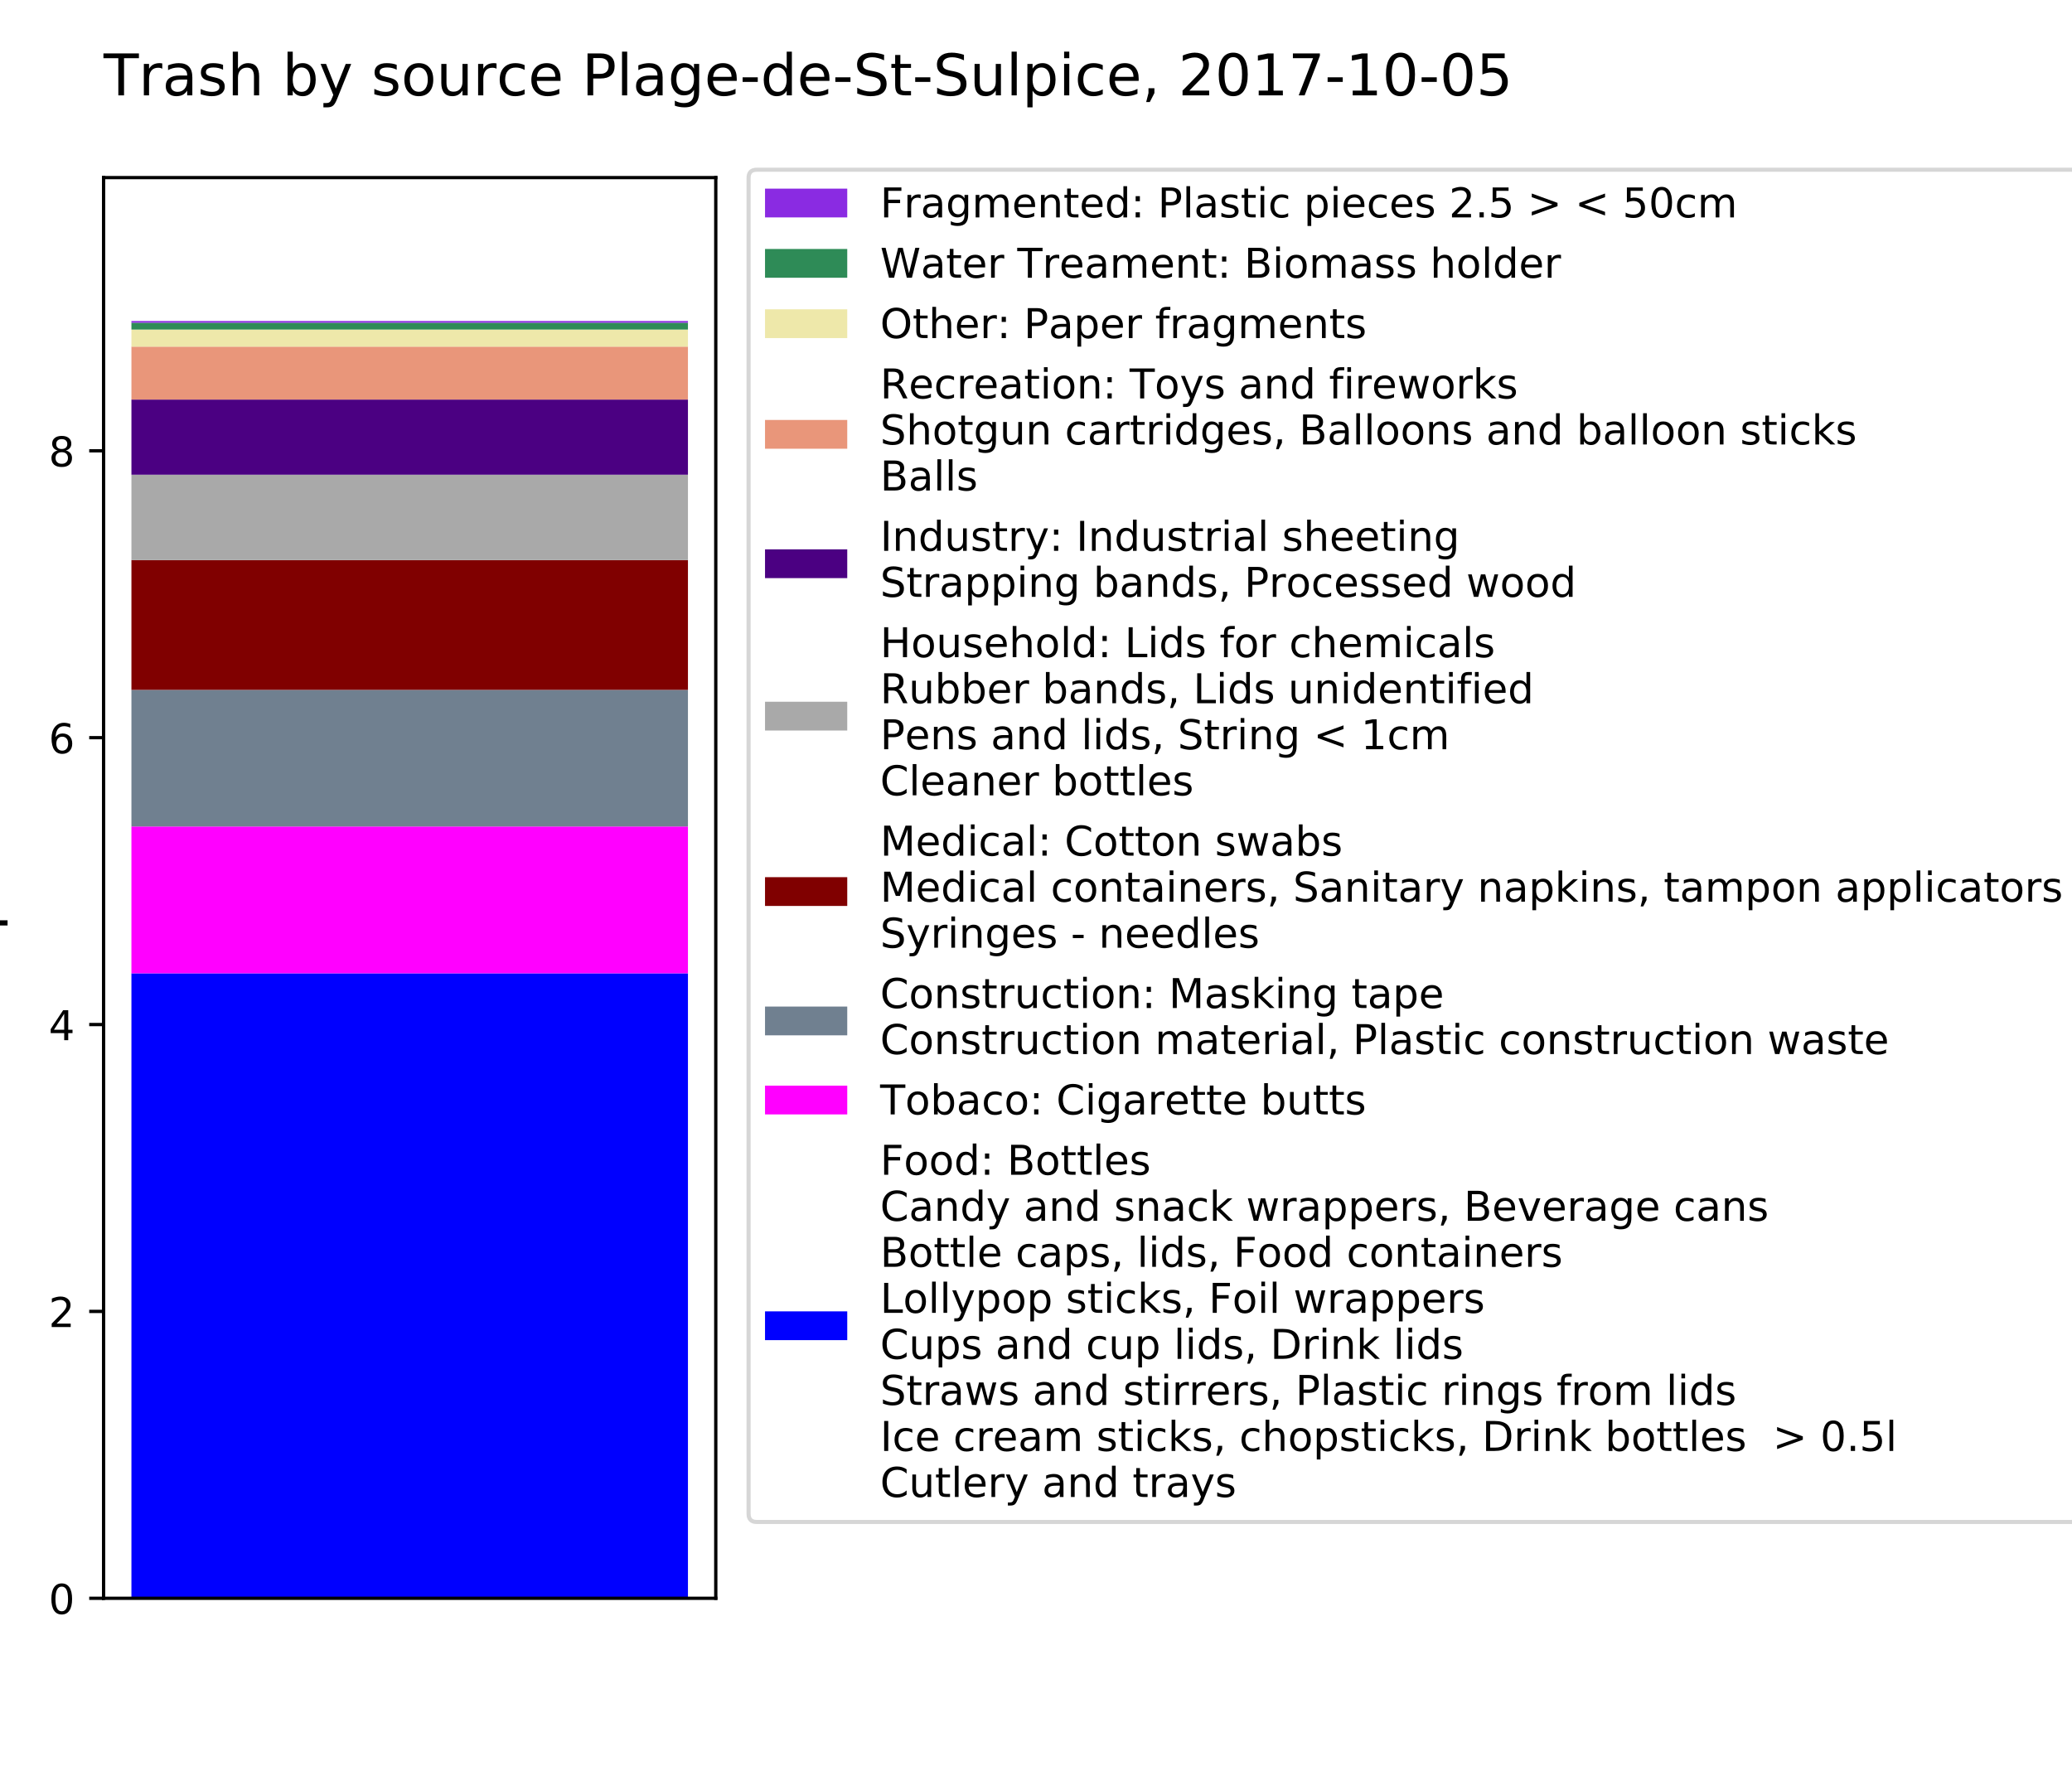 <?xml version="1.0" encoding="utf-8" standalone="no"?>
<!DOCTYPE svg PUBLIC "-//W3C//DTD SVG 1.1//EN"
  "http://www.w3.org/Graphics/SVG/1.1/DTD/svg11.dtd">
<!-- Created with matplotlib (https://matplotlib.org/) -->
<svg height="432pt" version="1.1" viewBox="0 0 504 432" width="504pt" xmlns="http://www.w3.org/2000/svg" xmlns:xlink="http://www.w3.org/1999/xlink">
 <defs>
  <style type="text/css">
*{stroke-linecap:butt;stroke-linejoin:round;}
  </style>
 </defs>
 <g id="figure_1">
  <g id="patch_1">
   <path d="M 0 432 
L 504 432 
L 504 0 
L 0 0 
z
" style="fill:#ffffff;"/>
  </g>
  <g id="axes_1">
   <g id="patch_2">
    <path d="M 25.2 388.8 
L 174.109 388.8 
L 174.109 43.2 
L 25.2 43.2 
z
" style="fill:#ffffff;"/>
   </g>
   <g id="patch_3">
    <path clip-path="url(#p6d91d1a4be)" d="M 31.969 388.8 
L 167.34 388.8 
L 167.34 236.769 
L 31.969 236.769 
z
" style="fill:#0000ff;"/>
   </g>
   <g id="patch_4">
    <path clip-path="url(#p6d91d1a4be)" d="M 31.969 236.769 
L 167.34 236.769 
L 167.34 201.046 
L 31.969 201.046 
z
" style="fill:#ff00ff;"/>
   </g>
   <g id="patch_5">
    <path clip-path="url(#p6d91d1a4be)" d="M 31.969 201.046 
L 167.34 201.046 
L 167.34 167.815 
L 31.969 167.815 
z
" style="fill:#708090;"/>
   </g>
   <g id="patch_6">
    <path clip-path="url(#p6d91d1a4be)" d="M 31.969 167.815 
L 167.34 167.815 
L 167.34 136.246 
L 31.969 136.246 
z
" style="fill:#800000;"/>
   </g>
   <g id="patch_7">
    <path clip-path="url(#p6d91d1a4be)" d="M 31.969 136.246 
L 167.34 136.246 
L 167.34 115.477 
L 31.969 115.477 
z
" style="fill:#a9a9a9;"/>
   </g>
   <g id="patch_8">
    <path clip-path="url(#p6d91d1a4be)" d="M 31.969 115.477 
L 167.34 115.477 
L 167.34 97.2 
L 31.969 97.2 
z
" style="fill:#4b0082;"/>
   </g>
   <g id="patch_9">
    <path clip-path="url(#p6d91d1a4be)" d="M 31.969 97.2 
L 167.34 97.2 
L 167.34 84.323 
L 31.969 84.323 
z
" style="fill:#e9967a;"/>
   </g>
   <g id="patch_10">
    <path clip-path="url(#p6d91d1a4be)" d="M 31.969 84.323 
L 167.34 84.323 
L 167.34 80.169 
L 31.969 80.169 
z
" style="fill:#eee8aa;"/>
   </g>
   <g id="patch_11">
    <path clip-path="url(#p6d91d1a4be)" d="M 31.969 80.169 
L 167.34 80.169 
L 167.34 78.508 
L 31.969 78.508 
z
" style="fill:#2e8b57;"/>
   </g>
   <g id="patch_12">
    <path clip-path="url(#p6d91d1a4be)" d="M 31.969 78.508 
L 167.34 78.508 
L 167.34 78.092 
L 31.969 78.092 
z
" style="fill:#8a2be2;"/>
   </g>
   <g id="matplotlib.axis_1"/>
   <g id="matplotlib.axis_2">
    <g id="ytick_1">
     <g id="line2d_1">
      <defs>
       <path d="M 0 0 
L -3.5 0 
" id="me3d3da4b5f" style="stroke:#000000;stroke-width:0.8;"/>
      </defs>
      <g>
       <use style="stroke:#000000;stroke-width:0.8;" x="25.2" xlink:href="#me3d3da4b5f" y="388.8"/>
      </g>
     </g>
     <g id="text_1">
      <!-- 0 -->
      <defs>
       <path d="M 31.781 66.406 
Q 24.172 66.406 20.328 58.906 
Q 16.5 51.422 16.5 36.375 
Q 16.5 21.391 20.328 13.891 
Q 24.172 6.391 31.781 6.391 
Q 39.453 6.391 43.281 13.891 
Q 47.125 21.391 47.125 36.375 
Q 47.125 51.422 43.281 58.906 
Q 39.453 66.406 31.781 66.406 
z
M 31.781 74.219 
Q 44.047 74.219 50.516 64.516 
Q 56.984 54.828 56.984 36.375 
Q 56.984 17.969 50.516 8.266 
Q 44.047 -1.422 31.781 -1.422 
Q 19.531 -1.422 13.062 8.266 
Q 6.594 17.969 6.594 36.375 
Q 6.594 54.828 13.062 64.516 
Q 19.531 74.219 31.781 74.219 
z
" id="DejaVuSans-48"/>
      </defs>
      <g transform="translate(11.838 392.599)scale(0.1 -0.1)">
       <use xlink:href="#DejaVuSans-48"/>
      </g>
     </g>
    </g>
    <g id="ytick_2">
     <g id="line2d_2">
      <g>
       <use style="stroke:#000000;stroke-width:0.8;" x="25.2" xlink:href="#me3d3da4b5f" y="319.015"/>
      </g>
     </g>
     <g id="text_2">
      <!-- 2 -->
      <defs>
       <path d="M 19.188 8.297 
L 53.609 8.297 
L 53.609 0 
L 7.328 0 
L 7.328 8.297 
Q 12.938 14.109 22.625 23.891 
Q 32.328 33.688 34.812 36.531 
Q 39.547 41.844 41.422 45.531 
Q 43.312 49.219 43.312 52.781 
Q 43.312 58.594 39.234 62.25 
Q 35.156 65.922 28.609 65.922 
Q 23.969 65.922 18.812 64.312 
Q 13.672 62.703 7.812 59.422 
L 7.812 69.391 
Q 13.766 71.781 18.938 73 
Q 24.125 74.219 28.422 74.219 
Q 39.75 74.219 46.484 68.547 
Q 53.219 62.891 53.219 53.422 
Q 53.219 48.922 51.531 44.891 
Q 49.859 40.875 45.406 35.406 
Q 44.188 33.984 37.641 27.219 
Q 31.109 20.453 19.188 8.297 
z
" id="DejaVuSans-50"/>
      </defs>
      <g transform="translate(11.838 322.815)scale(0.1 -0.1)">
       <use xlink:href="#DejaVuSans-50"/>
      </g>
     </g>
    </g>
    <g id="ytick_3">
     <g id="line2d_3">
      <g>
       <use style="stroke:#000000;stroke-width:0.8;" x="25.2" xlink:href="#me3d3da4b5f" y="249.231"/>
      </g>
     </g>
     <g id="text_3">
      <!-- 4 -->
      <defs>
       <path d="M 37.797 64.312 
L 12.891 25.391 
L 37.797 25.391 
z
M 35.203 72.906 
L 47.609 72.906 
L 47.609 25.391 
L 58.016 25.391 
L 58.016 17.188 
L 47.609 17.188 
L 47.609 0 
L 37.797 0 
L 37.797 17.188 
L 4.891 17.188 
L 4.891 26.703 
z
" id="DejaVuSans-52"/>
      </defs>
      <g transform="translate(11.838 253.03)scale(0.1 -0.1)">
       <use xlink:href="#DejaVuSans-52"/>
      </g>
     </g>
    </g>
    <g id="ytick_4">
     <g id="line2d_4">
      <g>
       <use style="stroke:#000000;stroke-width:0.8;" x="25.2" xlink:href="#me3d3da4b5f" y="179.446"/>
      </g>
     </g>
     <g id="text_4">
      <!-- 6 -->
      <defs>
       <path d="M 33.016 40.375 
Q 26.375 40.375 22.484 35.828 
Q 18.609 31.297 18.609 23.391 
Q 18.609 15.531 22.484 10.953 
Q 26.375 6.391 33.016 6.391 
Q 39.656 6.391 43.531 10.953 
Q 47.406 15.531 47.406 23.391 
Q 47.406 31.297 43.531 35.828 
Q 39.656 40.375 33.016 40.375 
z
M 52.594 71.297 
L 52.594 62.312 
Q 48.875 64.062 45.094 64.984 
Q 41.312 65.922 37.594 65.922 
Q 27.828 65.922 22.672 59.328 
Q 17.531 52.734 16.797 39.406 
Q 19.672 43.656 24.016 45.922 
Q 28.375 48.188 33.594 48.188 
Q 44.578 48.188 50.953 41.516 
Q 57.328 34.859 57.328 23.391 
Q 57.328 12.156 50.688 5.359 
Q 44.047 -1.422 33.016 -1.422 
Q 20.359 -1.422 13.672 8.266 
Q 6.984 17.969 6.984 36.375 
Q 6.984 53.656 15.188 63.938 
Q 23.391 74.219 37.203 74.219 
Q 40.922 74.219 44.703 73.484 
Q 48.484 72.75 52.594 71.297 
z
" id="DejaVuSans-54"/>
      </defs>
      <g transform="translate(11.838 183.245)scale(0.1 -0.1)">
       <use xlink:href="#DejaVuSans-54"/>
      </g>
     </g>
    </g>
    <g id="ytick_5">
     <g id="line2d_5">
      <g>
       <use style="stroke:#000000;stroke-width:0.8;" x="25.2" xlink:href="#me3d3da4b5f" y="109.662"/>
      </g>
     </g>
     <g id="text_5">
      <!-- 8 -->
      <defs>
       <path d="M 31.781 34.625 
Q 24.75 34.625 20.719 30.859 
Q 16.703 27.094 16.703 20.516 
Q 16.703 13.922 20.719 10.156 
Q 24.75 6.391 31.781 6.391 
Q 38.812 6.391 42.859 10.172 
Q 46.922 13.969 46.922 20.516 
Q 46.922 27.094 42.891 30.859 
Q 38.875 34.625 31.781 34.625 
z
M 21.922 38.812 
Q 15.578 40.375 12.031 44.719 
Q 8.5 49.078 8.5 55.328 
Q 8.5 64.062 14.719 69.141 
Q 20.953 74.219 31.781 74.219 
Q 42.672 74.219 48.875 69.141 
Q 55.078 64.062 55.078 55.328 
Q 55.078 49.078 51.531 44.719 
Q 48 40.375 41.703 38.812 
Q 48.828 37.156 52.797 32.312 
Q 56.781 27.484 56.781 20.516 
Q 56.781 9.906 50.312 4.234 
Q 43.844 -1.422 31.781 -1.422 
Q 19.734 -1.422 13.25 4.234 
Q 6.781 9.906 6.781 20.516 
Q 6.781 27.484 10.781 32.312 
Q 14.797 37.156 21.922 38.812 
z
M 18.312 54.391 
Q 18.312 48.734 21.844 45.562 
Q 25.391 42.391 31.781 42.391 
Q 38.141 42.391 41.719 45.562 
Q 45.312 48.734 45.312 54.391 
Q 45.312 60.062 41.719 63.234 
Q 38.141 66.406 31.781 66.406 
Q 25.391 66.406 21.844 63.234 
Q 18.312 60.062 18.312 54.391 
z
" id="DejaVuSans-56"/>
      </defs>
      <g transform="translate(11.838 113.461)scale(0.1 -0.1)">
       <use xlink:href="#DejaVuSans-56"/>
      </g>
     </g>
    </g>
    <g id="text_6">
     <!-- Pieces per meter -->
     <defs>
      <path d="M 19.672 64.797 
L 19.672 37.406 
L 32.078 37.406 
Q 38.969 37.406 42.719 40.969 
Q 46.484 44.531 46.484 51.125 
Q 46.484 57.672 42.719 61.234 
Q 38.969 64.797 32.078 64.797 
z
M 9.812 72.906 
L 32.078 72.906 
Q 44.344 72.906 50.609 67.359 
Q 56.891 61.812 56.891 51.125 
Q 56.891 40.328 50.609 34.812 
Q 44.344 29.297 32.078 29.297 
L 19.672 29.297 
L 19.672 0 
L 9.812 0 
z
" id="DejaVuSans-80"/>
      <path d="M 9.422 54.688 
L 18.406 54.688 
L 18.406 0 
L 9.422 0 
z
M 9.422 75.984 
L 18.406 75.984 
L 18.406 64.594 
L 9.422 64.594 
z
" id="DejaVuSans-105"/>
      <path d="M 56.203 29.594 
L 56.203 25.203 
L 14.891 25.203 
Q 15.484 15.922 20.484 11.062 
Q 25.484 6.203 34.422 6.203 
Q 39.594 6.203 44.453 7.469 
Q 49.312 8.734 54.109 11.281 
L 54.109 2.781 
Q 49.266 0.734 44.188 -0.344 
Q 39.109 -1.422 33.891 -1.422 
Q 20.797 -1.422 13.156 6.188 
Q 5.516 13.812 5.516 26.812 
Q 5.516 40.234 12.766 48.109 
Q 20.016 56 32.328 56 
Q 43.359 56 49.781 48.891 
Q 56.203 41.797 56.203 29.594 
z
M 47.219 32.234 
Q 47.125 39.594 43.094 43.984 
Q 39.062 48.391 32.422 48.391 
Q 24.906 48.391 20.391 44.141 
Q 15.875 39.891 15.188 32.172 
z
" id="DejaVuSans-101"/>
      <path d="M 48.781 52.594 
L 48.781 44.188 
Q 44.969 46.297 41.141 47.344 
Q 37.312 48.391 33.406 48.391 
Q 24.656 48.391 19.812 42.844 
Q 14.984 37.312 14.984 27.297 
Q 14.984 17.281 19.812 11.734 
Q 24.656 6.203 33.406 6.203 
Q 37.312 6.203 41.141 7.25 
Q 44.969 8.297 48.781 10.406 
L 48.781 2.094 
Q 45.016 0.344 40.984 -0.531 
Q 36.969 -1.422 32.422 -1.422 
Q 20.062 -1.422 12.781 6.344 
Q 5.516 14.109 5.516 27.297 
Q 5.516 40.672 12.859 48.328 
Q 20.219 56 33.016 56 
Q 37.156 56 41.109 55.141 
Q 45.062 54.297 48.781 52.594 
z
" id="DejaVuSans-99"/>
      <path d="M 44.281 53.078 
L 44.281 44.578 
Q 40.484 46.531 36.375 47.5 
Q 32.281 48.484 27.875 48.484 
Q 21.188 48.484 17.844 46.438 
Q 14.5 44.391 14.5 40.281 
Q 14.5 37.156 16.891 35.375 
Q 19.281 33.594 26.516 31.984 
L 29.594 31.297 
Q 39.156 29.25 43.188 25.516 
Q 47.219 21.781 47.219 15.094 
Q 47.219 7.469 41.188 3.016 
Q 35.156 -1.422 24.609 -1.422 
Q 20.219 -1.422 15.453 -0.562 
Q 10.688 0.297 5.422 2 
L 5.422 11.281 
Q 10.406 8.688 15.234 7.391 
Q 20.062 6.109 24.812 6.109 
Q 31.156 6.109 34.562 8.281 
Q 37.984 10.453 37.984 14.406 
Q 37.984 18.062 35.516 20.016 
Q 33.062 21.969 24.703 23.781 
L 21.578 24.516 
Q 13.234 26.266 9.516 29.906 
Q 5.812 33.547 5.812 39.891 
Q 5.812 47.609 11.281 51.797 
Q 16.75 56 26.812 56 
Q 31.781 56 36.172 55.266 
Q 40.578 54.547 44.281 53.078 
z
" id="DejaVuSans-115"/>
      <path id="DejaVuSans-32"/>
      <path d="M 18.109 8.203 
L 18.109 -20.797 
L 9.078 -20.797 
L 9.078 54.688 
L 18.109 54.688 
L 18.109 46.391 
Q 20.953 51.266 25.266 53.625 
Q 29.594 56 35.594 56 
Q 45.562 56 51.781 48.094 
Q 58.016 40.188 58.016 27.297 
Q 58.016 14.406 51.781 6.484 
Q 45.562 -1.422 35.594 -1.422 
Q 29.594 -1.422 25.266 0.953 
Q 20.953 3.328 18.109 8.203 
z
M 48.688 27.297 
Q 48.688 37.203 44.609 42.844 
Q 40.531 48.484 33.406 48.484 
Q 26.266 48.484 22.188 42.844 
Q 18.109 37.203 18.109 27.297 
Q 18.109 17.391 22.188 11.75 
Q 26.266 6.109 33.406 6.109 
Q 40.531 6.109 44.609 11.75 
Q 48.688 17.391 48.688 27.297 
z
" id="DejaVuSans-112"/>
      <path d="M 41.109 46.297 
Q 39.594 47.172 37.812 47.578 
Q 36.031 48 33.891 48 
Q 26.266 48 22.188 43.047 
Q 18.109 38.094 18.109 28.812 
L 18.109 0 
L 9.078 0 
L 9.078 54.688 
L 18.109 54.688 
L 18.109 46.188 
Q 20.953 51.172 25.484 53.578 
Q 30.031 56 36.531 56 
Q 37.453 56 38.578 55.875 
Q 39.703 55.766 41.062 55.516 
z
" id="DejaVuSans-114"/>
      <path d="M 52 44.188 
Q 55.375 50.25 60.062 53.125 
Q 64.75 56 71.094 56 
Q 79.641 56 84.281 50.016 
Q 88.922 44.047 88.922 33.016 
L 88.922 0 
L 79.891 0 
L 79.891 32.719 
Q 79.891 40.578 77.094 44.375 
Q 74.312 48.188 68.609 48.188 
Q 61.625 48.188 57.562 43.547 
Q 53.516 38.922 53.516 30.906 
L 53.516 0 
L 44.484 0 
L 44.484 32.719 
Q 44.484 40.625 41.703 44.406 
Q 38.922 48.188 33.109 48.188 
Q 26.219 48.188 22.156 43.531 
Q 18.109 38.875 18.109 30.906 
L 18.109 0 
L 9.078 0 
L 9.078 54.688 
L 18.109 54.688 
L 18.109 46.188 
Q 21.188 51.219 25.484 53.609 
Q 29.781 56 35.688 56 
Q 41.656 56 45.828 52.969 
Q 50 49.953 52 44.188 
z
" id="DejaVuSans-109"/>
      <path d="M 18.312 70.219 
L 18.312 54.688 
L 36.812 54.688 
L 36.812 47.703 
L 18.312 47.703 
L 18.312 18.016 
Q 18.312 11.328 20.141 9.422 
Q 21.969 7.516 27.594 7.516 
L 36.812 7.516 
L 36.812 0 
L 27.594 0 
Q 17.188 0 13.234 3.875 
Q 9.281 7.766 9.281 18.016 
L 9.281 47.703 
L 2.688 47.703 
L 2.688 54.688 
L 9.281 54.688 
L 9.281 70.219 
z
" id="DejaVuSans-116"/>
     </defs>
     <g transform="translate(-1.074 275.406)rotate(-90)scale(0.14 -0.14)">
      <use xlink:href="#DejaVuSans-80"/>
      <use x="60.271" xlink:href="#DejaVuSans-105"/>
      <use x="88.055" xlink:href="#DejaVuSans-101"/>
      <use x="149.578" xlink:href="#DejaVuSans-99"/>
      <use x="204.559" xlink:href="#DejaVuSans-101"/>
      <use x="266.082" xlink:href="#DejaVuSans-115"/>
      <use x="318.182" xlink:href="#DejaVuSans-32"/>
      <use x="349.969" xlink:href="#DejaVuSans-112"/>
      <use x="413.445" xlink:href="#DejaVuSans-101"/>
      <use x="474.969" xlink:href="#DejaVuSans-114"/>
      <use x="516.082" xlink:href="#DejaVuSans-32"/>
      <use x="547.869" xlink:href="#DejaVuSans-109"/>
      <use x="645.281" xlink:href="#DejaVuSans-101"/>
      <use x="706.805" xlink:href="#DejaVuSans-116"/>
      <use x="746.014" xlink:href="#DejaVuSans-101"/>
      <use x="807.537" xlink:href="#DejaVuSans-114"/>
     </g>
    </g>
   </g>
   <g id="patch_13">
    <path d="M 25.2 388.8 
L 25.2 43.2 
" style="fill:none;stroke:#000000;stroke-linecap:square;stroke-linejoin:miter;stroke-width:0.8;"/>
   </g>
   <g id="patch_14">
    <path d="M 174.109 388.8 
L 174.109 43.2 
" style="fill:none;stroke:#000000;stroke-linecap:square;stroke-linejoin:miter;stroke-width:0.8;"/>
   </g>
   <g id="patch_15">
    <path d="M 25.2 388.8 
L 174.109 388.8 
" style="fill:none;stroke:#000000;stroke-linecap:square;stroke-linejoin:miter;stroke-width:0.8;"/>
   </g>
   <g id="patch_16">
    <path d="M 25.2 43.2 
L 174.109 43.2 
" style="fill:none;stroke:#000000;stroke-linecap:square;stroke-linejoin:miter;stroke-width:0.8;"/>
   </g>
   <g id="text_7">
    <!-- Trash by source Plage-de-St-Sulpice, 2017-10-05 -->
    <defs>
     <path d="M -0.297 72.906 
L 61.375 72.906 
L 61.375 64.594 
L 35.5 64.594 
L 35.5 0 
L 25.594 0 
L 25.594 64.594 
L -0.297 64.594 
z
" id="DejaVuSans-84"/>
     <path d="M 34.281 27.484 
Q 23.391 27.484 19.188 25 
Q 14.984 22.516 14.984 16.5 
Q 14.984 11.719 18.141 8.906 
Q 21.297 6.109 26.703 6.109 
Q 34.188 6.109 38.703 11.406 
Q 43.219 16.703 43.219 25.484 
L 43.219 27.484 
z
M 52.203 31.203 
L 52.203 0 
L 43.219 0 
L 43.219 8.297 
Q 40.141 3.328 35.547 0.953 
Q 30.953 -1.422 24.312 -1.422 
Q 15.922 -1.422 10.953 3.297 
Q 6 8.016 6 15.922 
Q 6 25.141 12.172 29.828 
Q 18.359 34.516 30.609 34.516 
L 43.219 34.516 
L 43.219 35.406 
Q 43.219 41.609 39.141 45 
Q 35.062 48.391 27.688 48.391 
Q 23 48.391 18.547 47.266 
Q 14.109 46.141 10.016 43.891 
L 10.016 52.203 
Q 14.938 54.109 19.578 55.047 
Q 24.219 56 28.609 56 
Q 40.484 56 46.344 49.844 
Q 52.203 43.703 52.203 31.203 
z
" id="DejaVuSans-97"/>
     <path d="M 54.891 33.016 
L 54.891 0 
L 45.906 0 
L 45.906 32.719 
Q 45.906 40.484 42.875 44.328 
Q 39.844 48.188 33.797 48.188 
Q 26.516 48.188 22.312 43.547 
Q 18.109 38.922 18.109 30.906 
L 18.109 0 
L 9.078 0 
L 9.078 75.984 
L 18.109 75.984 
L 18.109 46.188 
Q 21.344 51.125 25.703 53.562 
Q 30.078 56 35.797 56 
Q 45.219 56 50.047 50.172 
Q 54.891 44.344 54.891 33.016 
z
" id="DejaVuSans-104"/>
     <path d="M 48.688 27.297 
Q 48.688 37.203 44.609 42.844 
Q 40.531 48.484 33.406 48.484 
Q 26.266 48.484 22.188 42.844 
Q 18.109 37.203 18.109 27.297 
Q 18.109 17.391 22.188 11.75 
Q 26.266 6.109 33.406 6.109 
Q 40.531 6.109 44.609 11.75 
Q 48.688 17.391 48.688 27.297 
z
M 18.109 46.391 
Q 20.953 51.266 25.266 53.625 
Q 29.594 56 35.594 56 
Q 45.562 56 51.781 48.094 
Q 58.016 40.188 58.016 27.297 
Q 58.016 14.406 51.781 6.484 
Q 45.562 -1.422 35.594 -1.422 
Q 29.594 -1.422 25.266 0.953 
Q 20.953 3.328 18.109 8.203 
L 18.109 0 
L 9.078 0 
L 9.078 75.984 
L 18.109 75.984 
z
" id="DejaVuSans-98"/>
     <path d="M 32.172 -5.078 
Q 28.375 -14.844 24.75 -17.812 
Q 21.141 -20.797 15.094 -20.797 
L 7.906 -20.797 
L 7.906 -13.281 
L 13.188 -13.281 
Q 16.891 -13.281 18.938 -11.516 
Q 21 -9.766 23.484 -3.219 
L 25.094 0.875 
L 2.984 54.688 
L 12.5 54.688 
L 29.594 11.922 
L 46.688 54.688 
L 56.203 54.688 
z
" id="DejaVuSans-121"/>
     <path d="M 30.609 48.391 
Q 23.391 48.391 19.188 42.75 
Q 14.984 37.109 14.984 27.297 
Q 14.984 17.484 19.156 11.844 
Q 23.344 6.203 30.609 6.203 
Q 37.797 6.203 41.984 11.859 
Q 46.188 17.531 46.188 27.297 
Q 46.188 37.016 41.984 42.703 
Q 37.797 48.391 30.609 48.391 
z
M 30.609 56 
Q 42.328 56 49.016 48.375 
Q 55.719 40.766 55.719 27.297 
Q 55.719 13.875 49.016 6.219 
Q 42.328 -1.422 30.609 -1.422 
Q 18.844 -1.422 12.172 6.219 
Q 5.516 13.875 5.516 27.297 
Q 5.516 40.766 12.172 48.375 
Q 18.844 56 30.609 56 
z
" id="DejaVuSans-111"/>
     <path d="M 8.5 21.578 
L 8.5 54.688 
L 17.484 54.688 
L 17.484 21.922 
Q 17.484 14.156 20.5 10.266 
Q 23.531 6.391 29.594 6.391 
Q 36.859 6.391 41.078 11.031 
Q 45.312 15.672 45.312 23.688 
L 45.312 54.688 
L 54.297 54.688 
L 54.297 0 
L 45.312 0 
L 45.312 8.406 
Q 42.047 3.422 37.719 1 
Q 33.406 -1.422 27.688 -1.422 
Q 18.266 -1.422 13.375 4.438 
Q 8.5 10.297 8.5 21.578 
z
M 31.109 56 
z
" id="DejaVuSans-117"/>
     <path d="M 9.422 75.984 
L 18.406 75.984 
L 18.406 0 
L 9.422 0 
z
" id="DejaVuSans-108"/>
     <path d="M 45.406 27.984 
Q 45.406 37.75 41.375 43.109 
Q 37.359 48.484 30.078 48.484 
Q 22.859 48.484 18.828 43.109 
Q 14.797 37.75 14.797 27.984 
Q 14.797 18.266 18.828 12.891 
Q 22.859 7.516 30.078 7.516 
Q 37.359 7.516 41.375 12.891 
Q 45.406 18.266 45.406 27.984 
z
M 54.391 6.781 
Q 54.391 -7.172 48.188 -13.984 
Q 42 -20.797 29.203 -20.797 
Q 24.469 -20.797 20.266 -20.094 
Q 16.062 -19.391 12.109 -17.922 
L 12.109 -9.188 
Q 16.062 -11.328 19.922 -12.344 
Q 23.781 -13.375 27.781 -13.375 
Q 36.625 -13.375 41.016 -8.766 
Q 45.406 -4.156 45.406 5.172 
L 45.406 9.625 
Q 42.625 4.781 38.281 2.391 
Q 33.938 0 27.875 0 
Q 17.828 0 11.672 7.656 
Q 5.516 15.328 5.516 27.984 
Q 5.516 40.672 11.672 48.328 
Q 17.828 56 27.875 56 
Q 33.938 56 38.281 53.609 
Q 42.625 51.219 45.406 46.391 
L 45.406 54.688 
L 54.391 54.688 
z
" id="DejaVuSans-103"/>
     <path d="M 4.891 31.391 
L 31.203 31.391 
L 31.203 23.391 
L 4.891 23.391 
z
" id="DejaVuSans-45"/>
     <path d="M 45.406 46.391 
L 45.406 75.984 
L 54.391 75.984 
L 54.391 0 
L 45.406 0 
L 45.406 8.203 
Q 42.578 3.328 38.25 0.953 
Q 33.938 -1.422 27.875 -1.422 
Q 17.969 -1.422 11.734 6.484 
Q 5.516 14.406 5.516 27.297 
Q 5.516 40.188 11.734 48.094 
Q 17.969 56 27.875 56 
Q 33.938 56 38.25 53.625 
Q 42.578 51.266 45.406 46.391 
z
M 14.797 27.297 
Q 14.797 17.391 18.875 11.75 
Q 22.953 6.109 30.078 6.109 
Q 37.203 6.109 41.297 11.75 
Q 45.406 17.391 45.406 27.297 
Q 45.406 37.203 41.297 42.844 
Q 37.203 48.484 30.078 48.484 
Q 22.953 48.484 18.875 42.844 
Q 14.797 37.203 14.797 27.297 
z
" id="DejaVuSans-100"/>
     <path d="M 53.516 70.516 
L 53.516 60.891 
Q 47.906 63.578 42.922 64.891 
Q 37.938 66.219 33.297 66.219 
Q 25.25 66.219 20.875 63.094 
Q 16.5 59.969 16.5 54.203 
Q 16.5 49.359 19.406 46.891 
Q 22.312 44.438 30.422 42.922 
L 36.375 41.703 
Q 47.406 39.594 52.656 34.297 
Q 57.906 29 57.906 20.125 
Q 57.906 9.516 50.797 4.047 
Q 43.703 -1.422 29.984 -1.422 
Q 24.812 -1.422 18.969 -0.25 
Q 13.141 0.922 6.891 3.219 
L 6.891 13.375 
Q 12.891 10.016 18.656 8.297 
Q 24.422 6.594 29.984 6.594 
Q 38.422 6.594 43.016 9.906 
Q 47.609 13.234 47.609 19.391 
Q 47.609 24.75 44.312 27.781 
Q 41.016 30.812 33.5 32.328 
L 27.484 33.5 
Q 16.453 35.688 11.516 40.375 
Q 6.594 45.062 6.594 53.422 
Q 6.594 63.094 13.406 68.656 
Q 20.219 74.219 32.172 74.219 
Q 37.312 74.219 42.625 73.281 
Q 47.953 72.359 53.516 70.516 
z
" id="DejaVuSans-83"/>
     <path d="M 11.719 12.406 
L 22.016 12.406 
L 22.016 4 
L 14.016 -11.625 
L 7.719 -11.625 
L 11.719 4 
z
" id="DejaVuSans-44"/>
     <path d="M 12.406 8.297 
L 28.516 8.297 
L 28.516 63.922 
L 10.984 60.406 
L 10.984 69.391 
L 28.422 72.906 
L 38.281 72.906 
L 38.281 8.297 
L 54.391 8.297 
L 54.391 0 
L 12.406 0 
z
" id="DejaVuSans-49"/>
     <path d="M 8.203 72.906 
L 55.078 72.906 
L 55.078 68.703 
L 28.609 0 
L 18.312 0 
L 43.219 64.594 
L 8.203 64.594 
z
" id="DejaVuSans-55"/>
     <path d="M 10.797 72.906 
L 49.516 72.906 
L 49.516 64.594 
L 19.828 64.594 
L 19.828 46.734 
Q 21.969 47.469 24.109 47.828 
Q 26.266 48.188 28.422 48.188 
Q 40.625 48.188 47.75 41.5 
Q 54.891 34.812 54.891 23.391 
Q 54.891 11.625 47.562 5.094 
Q 40.234 -1.422 26.906 -1.422 
Q 22.312 -1.422 17.547 -0.641 
Q 12.797 0.141 7.719 1.703 
L 7.719 11.625 
Q 12.109 9.234 16.797 8.062 
Q 21.484 6.891 26.703 6.891 
Q 35.156 6.891 40.078 11.328 
Q 45.016 15.766 45.016 23.391 
Q 45.016 31 40.078 35.438 
Q 35.156 39.891 26.703 39.891 
Q 22.75 39.891 18.812 39.016 
Q 14.891 38.141 10.797 36.281 
z
" id="DejaVuSans-53"/>
    </defs>
    <g transform="translate(25.2 23.2)scale(0.14 -0.14)">
     <use xlink:href="#DejaVuSans-84"/>
     <use x="60.865" xlink:href="#DejaVuSans-114"/>
     <use x="101.979" xlink:href="#DejaVuSans-97"/>
     <use x="163.258" xlink:href="#DejaVuSans-115"/>
     <use x="215.357" xlink:href="#DejaVuSans-104"/>
     <use x="278.736" xlink:href="#DejaVuSans-32"/>
     <use x="310.523" xlink:href="#DejaVuSans-98"/>
     <use x="374" xlink:href="#DejaVuSans-121"/>
     <use x="433.18" xlink:href="#DejaVuSans-32"/>
     <use x="464.967" xlink:href="#DejaVuSans-115"/>
     <use x="517.066" xlink:href="#DejaVuSans-111"/>
     <use x="578.248" xlink:href="#DejaVuSans-117"/>
     <use x="641.627" xlink:href="#DejaVuSans-114"/>
     <use x="682.709" xlink:href="#DejaVuSans-99"/>
     <use x="737.689" xlink:href="#DejaVuSans-101"/>
     <use x="799.213" xlink:href="#DejaVuSans-32"/>
     <use x="831" xlink:href="#DejaVuSans-80"/>
     <use x="891.303" xlink:href="#DejaVuSans-108"/>
     <use x="919.086" xlink:href="#DejaVuSans-97"/>
     <use x="980.365" xlink:href="#DejaVuSans-103"/>
     <use x="1043.842" xlink:href="#DejaVuSans-101"/>
     <use x="1105.365" xlink:href="#DejaVuSans-45"/>
     <use x="1141.449" xlink:href="#DejaVuSans-100"/>
     <use x="1204.926" xlink:href="#DejaVuSans-101"/>
     <use x="1266.449" xlink:href="#DejaVuSans-45"/>
     <use x="1302.533" xlink:href="#DejaVuSans-83"/>
     <use x="1366.01" xlink:href="#DejaVuSans-116"/>
     <use x="1405.219" xlink:href="#DejaVuSans-45"/>
     <use x="1441.303" xlink:href="#DejaVuSans-83"/>
     <use x="1504.779" xlink:href="#DejaVuSans-117"/>
     <use x="1568.158" xlink:href="#DejaVuSans-108"/>
     <use x="1595.941" xlink:href="#DejaVuSans-112"/>
     <use x="1659.418" xlink:href="#DejaVuSans-105"/>
     <use x="1687.201" xlink:href="#DejaVuSans-99"/>
     <use x="1742.182" xlink:href="#DejaVuSans-101"/>
     <use x="1803.705" xlink:href="#DejaVuSans-44"/>
     <use x="1835.492" xlink:href="#DejaVuSans-32"/>
     <use x="1867.279" xlink:href="#DejaVuSans-50"/>
     <use x="1930.902" xlink:href="#DejaVuSans-48"/>
     <use x="1994.525" xlink:href="#DejaVuSans-49"/>
     <use x="2058.148" xlink:href="#DejaVuSans-55"/>
     <use x="2121.771" xlink:href="#DejaVuSans-45"/>
     <use x="2157.855" xlink:href="#DejaVuSans-49"/>
     <use x="2221.479" xlink:href="#DejaVuSans-48"/>
     <use x="2285.102" xlink:href="#DejaVuSans-45"/>
     <use x="2321.186" xlink:href="#DejaVuSans-48"/>
     <use x="2384.809" xlink:href="#DejaVuSans-53"/>
    </g>
   </g>
   <g id="legend_1">
    <g id="patch_17">
     <path d="M 184.087 370.234 
L 503.8 370.234 
Q 505.8 370.234 505.8 368.234 
L 505.8 43.288 
Q 505.8 41.288 503.8 41.288 
L 184.087 41.288 
Q 182.087 41.288 182.087 43.288 
L 182.087 368.234 
Q 182.087 370.234 184.087 370.234 
z
" style="fill:#ffffff;opacity:0.8;stroke:#cccccc;stroke-linejoin:miter;"/>
    </g>
    <g id="patch_18">
     <path d="M 186.087 52.886 
L 206.087 52.886 
L 206.087 45.886 
L 186.087 45.886 
z
" style="fill:#8a2be2;"/>
    </g>
    <g id="text_8">
     <!-- Fragmented: Plastic pieces 2.5 &gt; &lt; 50cm -->
     <defs>
      <path d="M 9.812 72.906 
L 51.703 72.906 
L 51.703 64.594 
L 19.672 64.594 
L 19.672 43.109 
L 48.578 43.109 
L 48.578 34.812 
L 19.672 34.812 
L 19.672 0 
L 9.812 0 
z
" id="DejaVuSans-70"/>
      <path d="M 54.891 33.016 
L 54.891 0 
L 45.906 0 
L 45.906 32.719 
Q 45.906 40.484 42.875 44.328 
Q 39.844 48.188 33.797 48.188 
Q 26.516 48.188 22.312 43.547 
Q 18.109 38.922 18.109 30.906 
L 18.109 0 
L 9.078 0 
L 9.078 54.688 
L 18.109 54.688 
L 18.109 46.188 
Q 21.344 51.125 25.703 53.562 
Q 30.078 56 35.797 56 
Q 45.219 56 50.047 50.172 
Q 54.891 44.344 54.891 33.016 
z
" id="DejaVuSans-110"/>
      <path d="M 11.719 12.406 
L 22.016 12.406 
L 22.016 0 
L 11.719 0 
z
M 11.719 51.703 
L 22.016 51.703 
L 22.016 39.312 
L 11.719 39.312 
z
" id="DejaVuSans-58"/>
      <path d="M 10.688 12.406 
L 21 12.406 
L 21 0 
L 10.688 0 
z
" id="DejaVuSans-46"/>
      <path d="M 10.594 49.219 
L 10.594 58.109 
L 73.188 35.406 
L 73.188 27.297 
L 10.594 4.594 
L 10.594 13.484 
L 60.891 31.297 
z
" id="DejaVuSans-62"/>
      <path d="M 73.188 49.219 
L 22.797 31.297 
L 73.188 13.484 
L 73.188 4.594 
L 10.594 27.297 
L 10.594 35.406 
L 73.188 58.109 
z
" id="DejaVuSans-60"/>
     </defs>
     <g transform="translate(214.087 52.886)scale(0.1 -0.1)">
      <use xlink:href="#DejaVuSans-70"/>
      <use x="57.41" xlink:href="#DejaVuSans-114"/>
      <use x="98.523" xlink:href="#DejaVuSans-97"/>
      <use x="159.803" xlink:href="#DejaVuSans-103"/>
      <use x="223.279" xlink:href="#DejaVuSans-109"/>
      <use x="320.691" xlink:href="#DejaVuSans-101"/>
      <use x="382.215" xlink:href="#DejaVuSans-110"/>
      <use x="445.594" xlink:href="#DejaVuSans-116"/>
      <use x="484.803" xlink:href="#DejaVuSans-101"/>
      <use x="546.326" xlink:href="#DejaVuSans-100"/>
      <use x="609.803" xlink:href="#DejaVuSans-58"/>
      <use x="643.494" xlink:href="#DejaVuSans-32"/>
      <use x="675.281" xlink:href="#DejaVuSans-80"/>
      <use x="735.584" xlink:href="#DejaVuSans-108"/>
      <use x="763.367" xlink:href="#DejaVuSans-97"/>
      <use x="824.646" xlink:href="#DejaVuSans-115"/>
      <use x="876.746" xlink:href="#DejaVuSans-116"/>
      <use x="915.955" xlink:href="#DejaVuSans-105"/>
      <use x="943.738" xlink:href="#DejaVuSans-99"/>
      <use x="998.719" xlink:href="#DejaVuSans-32"/>
      <use x="1030.506" xlink:href="#DejaVuSans-112"/>
      <use x="1093.982" xlink:href="#DejaVuSans-105"/>
      <use x="1121.766" xlink:href="#DejaVuSans-101"/>
      <use x="1183.289" xlink:href="#DejaVuSans-99"/>
      <use x="1238.27" xlink:href="#DejaVuSans-101"/>
      <use x="1299.793" xlink:href="#DejaVuSans-115"/>
      <use x="1351.893" xlink:href="#DejaVuSans-32"/>
      <use x="1383.68" xlink:href="#DejaVuSans-50"/>
      <use x="1447.303" xlink:href="#DejaVuSans-46"/>
      <use x="1479.09" xlink:href="#DejaVuSans-53"/>
      <use x="1542.713" xlink:href="#DejaVuSans-32"/>
      <use x="1574.5" xlink:href="#DejaVuSans-62"/>
      <use x="1658.289" xlink:href="#DejaVuSans-32"/>
      <use x="1690.076" xlink:href="#DejaVuSans-60"/>
      <use x="1773.865" xlink:href="#DejaVuSans-32"/>
      <use x="1805.652" xlink:href="#DejaVuSans-53"/>
      <use x="1869.275" xlink:href="#DejaVuSans-48"/>
      <use x="1932.898" xlink:href="#DejaVuSans-99"/>
      <use x="1987.879" xlink:href="#DejaVuSans-109"/>
     </g>
    </g>
    <g id="patch_19">
     <path d="M 186.087 67.565 
L 206.087 67.565 
L 206.087 60.565 
L 186.087 60.565 
z
" style="fill:#2e8b57;"/>
    </g>
    <g id="text_9">
     <!-- Water Treament: Biomass holder -->
     <defs>
      <path d="M 3.328 72.906 
L 13.281 72.906 
L 28.609 11.281 
L 43.891 72.906 
L 54.984 72.906 
L 70.312 11.281 
L 85.594 72.906 
L 95.609 72.906 
L 77.297 0 
L 64.891 0 
L 49.516 63.281 
L 33.984 0 
L 21.578 0 
z
" id="DejaVuSans-87"/>
      <path d="M 19.672 34.812 
L 19.672 8.109 
L 35.5 8.109 
Q 43.453 8.109 47.281 11.406 
Q 51.125 14.703 51.125 21.484 
Q 51.125 28.328 47.281 31.562 
Q 43.453 34.812 35.5 34.812 
z
M 19.672 64.797 
L 19.672 42.828 
L 34.281 42.828 
Q 41.5 42.828 45.031 45.531 
Q 48.578 48.25 48.578 53.812 
Q 48.578 59.328 45.031 62.062 
Q 41.5 64.797 34.281 64.797 
z
M 9.812 72.906 
L 35.016 72.906 
Q 46.297 72.906 52.391 68.219 
Q 58.5 63.531 58.5 54.891 
Q 58.5 48.188 55.375 44.234 
Q 52.25 40.281 46.188 39.312 
Q 53.469 37.75 57.5 32.781 
Q 61.531 27.828 61.531 20.406 
Q 61.531 10.641 54.891 5.312 
Q 48.25 0 35.984 0 
L 9.812 0 
z
" id="DejaVuSans-66"/>
     </defs>
     <g transform="translate(214.087 67.565)scale(0.1 -0.1)">
      <use xlink:href="#DejaVuSans-87"/>
      <use x="98.783" xlink:href="#DejaVuSans-97"/>
      <use x="160.062" xlink:href="#DejaVuSans-116"/>
      <use x="199.271" xlink:href="#DejaVuSans-101"/>
      <use x="260.795" xlink:href="#DejaVuSans-114"/>
      <use x="301.908" xlink:href="#DejaVuSans-32"/>
      <use x="333.695" xlink:href="#DejaVuSans-84"/>
      <use x="394.561" xlink:href="#DejaVuSans-114"/>
      <use x="435.643" xlink:href="#DejaVuSans-101"/>
      <use x="497.166" xlink:href="#DejaVuSans-97"/>
      <use x="558.445" xlink:href="#DejaVuSans-109"/>
      <use x="655.857" xlink:href="#DejaVuSans-101"/>
      <use x="717.381" xlink:href="#DejaVuSans-110"/>
      <use x="780.76" xlink:href="#DejaVuSans-116"/>
      <use x="819.969" xlink:href="#DejaVuSans-58"/>
      <use x="853.66" xlink:href="#DejaVuSans-32"/>
      <use x="885.447" xlink:href="#DejaVuSans-66"/>
      <use x="954.051" xlink:href="#DejaVuSans-105"/>
      <use x="981.834" xlink:href="#DejaVuSans-111"/>
      <use x="1043.016" xlink:href="#DejaVuSans-109"/>
      <use x="1140.428" xlink:href="#DejaVuSans-97"/>
      <use x="1201.707" xlink:href="#DejaVuSans-115"/>
      <use x="1253.807" xlink:href="#DejaVuSans-115"/>
      <use x="1305.906" xlink:href="#DejaVuSans-32"/>
      <use x="1337.693" xlink:href="#DejaVuSans-104"/>
      <use x="1401.072" xlink:href="#DejaVuSans-111"/>
      <use x="1462.254" xlink:href="#DejaVuSans-108"/>
      <use x="1490.037" xlink:href="#DejaVuSans-100"/>
      <use x="1553.514" xlink:href="#DejaVuSans-101"/>
      <use x="1615.037" xlink:href="#DejaVuSans-114"/>
     </g>
    </g>
    <g id="patch_20">
     <path d="M 186.087 82.243 
L 206.087 82.243 
L 206.087 75.243 
L 186.087 75.243 
z
" style="fill:#eee8aa;"/>
    </g>
    <g id="text_10">
     <!-- Other: Paper fragments -->
     <defs>
      <path d="M 39.406 66.219 
Q 28.656 66.219 22.328 58.203 
Q 16.016 50.203 16.016 36.375 
Q 16.016 22.609 22.328 14.594 
Q 28.656 6.594 39.406 6.594 
Q 50.141 6.594 56.422 14.594 
Q 62.703 22.609 62.703 36.375 
Q 62.703 50.203 56.422 58.203 
Q 50.141 66.219 39.406 66.219 
z
M 39.406 74.219 
Q 54.734 74.219 63.906 63.938 
Q 73.094 53.656 73.094 36.375 
Q 73.094 19.141 63.906 8.859 
Q 54.734 -1.422 39.406 -1.422 
Q 24.031 -1.422 14.812 8.828 
Q 5.609 19.094 5.609 36.375 
Q 5.609 53.656 14.812 63.938 
Q 24.031 74.219 39.406 74.219 
z
" id="DejaVuSans-79"/>
      <path d="M 37.109 75.984 
L 37.109 68.5 
L 28.516 68.5 
Q 23.688 68.5 21.797 66.547 
Q 19.922 64.594 19.922 59.516 
L 19.922 54.688 
L 34.719 54.688 
L 34.719 47.703 
L 19.922 47.703 
L 19.922 0 
L 10.891 0 
L 10.891 47.703 
L 2.297 47.703 
L 2.297 54.688 
L 10.891 54.688 
L 10.891 58.5 
Q 10.891 67.625 15.141 71.797 
Q 19.391 75.984 28.609 75.984 
z
" id="DejaVuSans-102"/>
     </defs>
     <g transform="translate(214.087 82.243)scale(0.1 -0.1)">
      <use xlink:href="#DejaVuSans-79"/>
      <use x="78.711" xlink:href="#DejaVuSans-116"/>
      <use x="117.92" xlink:href="#DejaVuSans-104"/>
      <use x="181.299" xlink:href="#DejaVuSans-101"/>
      <use x="242.822" xlink:href="#DejaVuSans-114"/>
      <use x="283.92" xlink:href="#DejaVuSans-58"/>
      <use x="317.611" xlink:href="#DejaVuSans-32"/>
      <use x="349.398" xlink:href="#DejaVuSans-80"/>
      <use x="409.639" xlink:href="#DejaVuSans-97"/>
      <use x="470.918" xlink:href="#DejaVuSans-112"/>
      <use x="534.395" xlink:href="#DejaVuSans-101"/>
      <use x="595.918" xlink:href="#DejaVuSans-114"/>
      <use x="637.031" xlink:href="#DejaVuSans-32"/>
      <use x="668.818" xlink:href="#DejaVuSans-102"/>
      <use x="704.023" xlink:href="#DejaVuSans-114"/>
      <use x="745.137" xlink:href="#DejaVuSans-97"/>
      <use x="806.416" xlink:href="#DejaVuSans-103"/>
      <use x="869.893" xlink:href="#DejaVuSans-109"/>
      <use x="967.305" xlink:href="#DejaVuSans-101"/>
      <use x="1028.828" xlink:href="#DejaVuSans-110"/>
      <use x="1092.207" xlink:href="#DejaVuSans-116"/>
      <use x="1131.416" xlink:href="#DejaVuSans-115"/>
     </g>
    </g>
    <g id="patch_21">
     <path d="M 186.087 109.158 
L 206.087 109.158 
L 206.087 102.158 
L 186.087 102.158 
z
" style="fill:#e9967a;"/>
    </g>
    <g id="text_11">
     <!-- Recreation: Toys and fireworks -->
     <defs>
      <path d="M 44.391 34.188 
Q 47.562 33.109 50.562 29.594 
Q 53.562 26.078 56.594 19.922 
L 66.609 0 
L 56 0 
L 46.688 18.703 
Q 43.062 26.031 39.672 28.422 
Q 36.281 30.812 30.422 30.812 
L 19.672 30.812 
L 19.672 0 
L 9.812 0 
L 9.812 72.906 
L 32.078 72.906 
Q 44.578 72.906 50.734 67.672 
Q 56.891 62.453 56.891 51.906 
Q 56.891 45.016 53.688 40.469 
Q 50.484 35.938 44.391 34.188 
z
M 19.672 64.797 
L 19.672 38.922 
L 32.078 38.922 
Q 39.203 38.922 42.844 42.219 
Q 46.484 45.516 46.484 51.906 
Q 46.484 58.297 42.844 61.547 
Q 39.203 64.797 32.078 64.797 
z
" id="DejaVuSans-82"/>
      <path d="M 4.203 54.688 
L 13.188 54.688 
L 24.422 12.016 
L 35.594 54.688 
L 46.188 54.688 
L 57.422 12.016 
L 68.609 54.688 
L 77.594 54.688 
L 63.281 0 
L 52.688 0 
L 40.922 44.828 
L 29.109 0 
L 18.5 0 
z
" id="DejaVuSans-119"/>
      <path d="M 9.078 75.984 
L 18.109 75.984 
L 18.109 31.109 
L 44.922 54.688 
L 56.391 54.688 
L 27.391 29.109 
L 57.625 0 
L 45.906 0 
L 18.109 26.703 
L 18.109 0 
L 9.078 0 
z
" id="DejaVuSans-107"/>
     </defs>
     <g transform="translate(214.087 96.921)scale(0.1 -0.1)">
      <use xlink:href="#DejaVuSans-82"/>
      <use x="69.42" xlink:href="#DejaVuSans-101"/>
      <use x="130.943" xlink:href="#DejaVuSans-99"/>
      <use x="185.924" xlink:href="#DejaVuSans-114"/>
      <use x="227.006" xlink:href="#DejaVuSans-101"/>
      <use x="288.529" xlink:href="#DejaVuSans-97"/>
      <use x="349.809" xlink:href="#DejaVuSans-116"/>
      <use x="389.018" xlink:href="#DejaVuSans-105"/>
      <use x="416.801" xlink:href="#DejaVuSans-111"/>
      <use x="477.982" xlink:href="#DejaVuSans-110"/>
      <use x="541.361" xlink:href="#DejaVuSans-58"/>
      <use x="575.053" xlink:href="#DejaVuSans-32"/>
      <use x="606.84" xlink:href="#DejaVuSans-84"/>
      <use x="667.658" xlink:href="#DejaVuSans-111"/>
      <use x="728.84" xlink:href="#DejaVuSans-121"/>
      <use x="788.02" xlink:href="#DejaVuSans-115"/>
      <use x="840.119" xlink:href="#DejaVuSans-32"/>
      <use x="871.906" xlink:href="#DejaVuSans-97"/>
      <use x="933.186" xlink:href="#DejaVuSans-110"/>
      <use x="996.564" xlink:href="#DejaVuSans-100"/>
      <use x="1060.041" xlink:href="#DejaVuSans-32"/>
      <use x="1091.828" xlink:href="#DejaVuSans-102"/>
      <use x="1127.033" xlink:href="#DejaVuSans-105"/>
      <use x="1154.816" xlink:href="#DejaVuSans-114"/>
      <use x="1195.898" xlink:href="#DejaVuSans-101"/>
      <use x="1257.422" xlink:href="#DejaVuSans-119"/>
      <use x="1339.209" xlink:href="#DejaVuSans-111"/>
      <use x="1400.391" xlink:href="#DejaVuSans-114"/>
      <use x="1441.504" xlink:href="#DejaVuSans-107"/>
      <use x="1499.414" xlink:href="#DejaVuSans-115"/>
     </g>
     <!-- Shotgun cartridges, Balloons and balloon sticks -->
     <g transform="translate(214.087 108.119)scale(0.1 -0.1)">
      <use xlink:href="#DejaVuSans-83"/>
      <use x="63.477" xlink:href="#DejaVuSans-104"/>
      <use x="126.855" xlink:href="#DejaVuSans-111"/>
      <use x="188.037" xlink:href="#DejaVuSans-116"/>
      <use x="227.246" xlink:href="#DejaVuSans-103"/>
      <use x="290.723" xlink:href="#DejaVuSans-117"/>
      <use x="354.102" xlink:href="#DejaVuSans-110"/>
      <use x="417.48" xlink:href="#DejaVuSans-32"/>
      <use x="449.268" xlink:href="#DejaVuSans-99"/>
      <use x="504.248" xlink:href="#DejaVuSans-97"/>
      <use x="565.527" xlink:href="#DejaVuSans-114"/>
      <use x="606.641" xlink:href="#DejaVuSans-116"/>
      <use x="645.85" xlink:href="#DejaVuSans-114"/>
      <use x="686.963" xlink:href="#DejaVuSans-105"/>
      <use x="714.746" xlink:href="#DejaVuSans-100"/>
      <use x="778.223" xlink:href="#DejaVuSans-103"/>
      <use x="841.699" xlink:href="#DejaVuSans-101"/>
      <use x="903.223" xlink:href="#DejaVuSans-115"/>
      <use x="955.322" xlink:href="#DejaVuSans-44"/>
      <use x="987.109" xlink:href="#DejaVuSans-32"/>
      <use x="1018.896" xlink:href="#DejaVuSans-66"/>
      <use x="1087.5" xlink:href="#DejaVuSans-97"/>
      <use x="1148.779" xlink:href="#DejaVuSans-108"/>
      <use x="1176.562" xlink:href="#DejaVuSans-108"/>
      <use x="1204.346" xlink:href="#DejaVuSans-111"/>
      <use x="1265.527" xlink:href="#DejaVuSans-111"/>
      <use x="1326.709" xlink:href="#DejaVuSans-110"/>
      <use x="1390.088" xlink:href="#DejaVuSans-115"/>
      <use x="1442.188" xlink:href="#DejaVuSans-32"/>
      <use x="1473.975" xlink:href="#DejaVuSans-97"/>
      <use x="1535.254" xlink:href="#DejaVuSans-110"/>
      <use x="1598.633" xlink:href="#DejaVuSans-100"/>
      <use x="1662.109" xlink:href="#DejaVuSans-32"/>
      <use x="1693.896" xlink:href="#DejaVuSans-98"/>
      <use x="1757.373" xlink:href="#DejaVuSans-97"/>
      <use x="1818.652" xlink:href="#DejaVuSans-108"/>
      <use x="1846.436" xlink:href="#DejaVuSans-108"/>
      <use x="1874.219" xlink:href="#DejaVuSans-111"/>
      <use x="1935.4" xlink:href="#DejaVuSans-111"/>
      <use x="1996.582" xlink:href="#DejaVuSans-110"/>
      <use x="2059.961" xlink:href="#DejaVuSans-32"/>
      <use x="2091.748" xlink:href="#DejaVuSans-115"/>
      <use x="2143.848" xlink:href="#DejaVuSans-116"/>
      <use x="2183.057" xlink:href="#DejaVuSans-105"/>
      <use x="2210.84" xlink:href="#DejaVuSans-99"/>
      <use x="2265.82" xlink:href="#DejaVuSans-107"/>
      <use x="2323.73" xlink:href="#DejaVuSans-115"/>
     </g>
     <!-- Balls -->
     <g transform="translate(214.087 119.316)scale(0.1 -0.1)">
      <use xlink:href="#DejaVuSans-66"/>
      <use x="68.604" xlink:href="#DejaVuSans-97"/>
      <use x="129.883" xlink:href="#DejaVuSans-108"/>
      <use x="157.666" xlink:href="#DejaVuSans-108"/>
      <use x="185.449" xlink:href="#DejaVuSans-115"/>
     </g>
    </g>
    <g id="patch_22">
     <path d="M 186.087 140.633 
L 206.087 140.633 
L 206.087 133.633 
L 186.087 133.633 
z
" style="fill:#4b0082;"/>
    </g>
    <g id="text_12">
     <!-- Industry: Industrial sheeting -->
     <defs>
      <path d="M 9.812 72.906 
L 19.672 72.906 
L 19.672 0 
L 9.812 0 
z
" id="DejaVuSans-73"/>
     </defs>
     <g transform="translate(214.087 133.995)scale(0.1 -0.1)">
      <use xlink:href="#DejaVuSans-73"/>
      <use x="29.492" xlink:href="#DejaVuSans-110"/>
      <use x="92.871" xlink:href="#DejaVuSans-100"/>
      <use x="156.348" xlink:href="#DejaVuSans-117"/>
      <use x="219.727" xlink:href="#DejaVuSans-115"/>
      <use x="271.826" xlink:href="#DejaVuSans-116"/>
      <use x="311.035" xlink:href="#DejaVuSans-114"/>
      <use x="352.148" xlink:href="#DejaVuSans-121"/>
      <use x="411.219" xlink:href="#DejaVuSans-58"/>
      <use x="444.91" xlink:href="#DejaVuSans-32"/>
      <use x="476.697" xlink:href="#DejaVuSans-73"/>
      <use x="506.189" xlink:href="#DejaVuSans-110"/>
      <use x="569.568" xlink:href="#DejaVuSans-100"/>
      <use x="633.045" xlink:href="#DejaVuSans-117"/>
      <use x="696.424" xlink:href="#DejaVuSans-115"/>
      <use x="748.523" xlink:href="#DejaVuSans-116"/>
      <use x="787.732" xlink:href="#DejaVuSans-114"/>
      <use x="828.846" xlink:href="#DejaVuSans-105"/>
      <use x="856.629" xlink:href="#DejaVuSans-97"/>
      <use x="917.908" xlink:href="#DejaVuSans-108"/>
      <use x="945.691" xlink:href="#DejaVuSans-32"/>
      <use x="977.479" xlink:href="#DejaVuSans-115"/>
      <use x="1029.578" xlink:href="#DejaVuSans-104"/>
      <use x="1092.957" xlink:href="#DejaVuSans-101"/>
      <use x="1154.48" xlink:href="#DejaVuSans-101"/>
      <use x="1216.004" xlink:href="#DejaVuSans-116"/>
      <use x="1255.213" xlink:href="#DejaVuSans-105"/>
      <use x="1282.996" xlink:href="#DejaVuSans-110"/>
      <use x="1346.375" xlink:href="#DejaVuSans-103"/>
     </g>
     <!-- Strapping bands, Processed wood -->
     <g transform="translate(214.087 145.192)scale(0.1 -0.1)">
      <use xlink:href="#DejaVuSans-83"/>
      <use x="63.477" xlink:href="#DejaVuSans-116"/>
      <use x="102.686" xlink:href="#DejaVuSans-114"/>
      <use x="143.799" xlink:href="#DejaVuSans-97"/>
      <use x="205.078" xlink:href="#DejaVuSans-112"/>
      <use x="268.555" xlink:href="#DejaVuSans-112"/>
      <use x="332.031" xlink:href="#DejaVuSans-105"/>
      <use x="359.814" xlink:href="#DejaVuSans-110"/>
      <use x="423.193" xlink:href="#DejaVuSans-103"/>
      <use x="486.67" xlink:href="#DejaVuSans-32"/>
      <use x="518.457" xlink:href="#DejaVuSans-98"/>
      <use x="581.934" xlink:href="#DejaVuSans-97"/>
      <use x="643.213" xlink:href="#DejaVuSans-110"/>
      <use x="706.592" xlink:href="#DejaVuSans-100"/>
      <use x="770.068" xlink:href="#DejaVuSans-115"/>
      <use x="822.168" xlink:href="#DejaVuSans-44"/>
      <use x="853.955" xlink:href="#DejaVuSans-32"/>
      <use x="885.742" xlink:href="#DejaVuSans-80"/>
      <use x="946.029" xlink:href="#DejaVuSans-114"/>
      <use x="987.111" xlink:href="#DejaVuSans-111"/>
      <use x="1048.293" xlink:href="#DejaVuSans-99"/>
      <use x="1103.273" xlink:href="#DejaVuSans-101"/>
      <use x="1164.797" xlink:href="#DejaVuSans-115"/>
      <use x="1216.896" xlink:href="#DejaVuSans-115"/>
      <use x="1268.996" xlink:href="#DejaVuSans-101"/>
      <use x="1330.52" xlink:href="#DejaVuSans-100"/>
      <use x="1393.996" xlink:href="#DejaVuSans-32"/>
      <use x="1425.783" xlink:href="#DejaVuSans-119"/>
      <use x="1507.57" xlink:href="#DejaVuSans-111"/>
      <use x="1568.752" xlink:href="#DejaVuSans-111"/>
      <use x="1629.934" xlink:href="#DejaVuSans-100"/>
     </g>
    </g>
    <g id="patch_23">
     <path d="M 186.087 177.707 
L 206.087 177.707 
L 206.087 170.707 
L 186.087 170.707 
z
" style="fill:#a9a9a9;"/>
    </g>
    <g id="text_13">
     <!-- Household: Lids for chemicals -->
     <defs>
      <path d="M 9.812 72.906 
L 19.672 72.906 
L 19.672 43.016 
L 55.516 43.016 
L 55.516 72.906 
L 65.375 72.906 
L 65.375 0 
L 55.516 0 
L 55.516 34.719 
L 19.672 34.719 
L 19.672 0 
L 9.812 0 
z
" id="DejaVuSans-72"/>
      <path d="M 9.812 72.906 
L 19.672 72.906 
L 19.672 8.297 
L 55.172 8.297 
L 55.172 0 
L 9.812 0 
z
" id="DejaVuSans-76"/>
     </defs>
     <g transform="translate(214.087 159.87)scale(0.1 -0.1)">
      <use xlink:href="#DejaVuSans-72"/>
      <use x="75.195" xlink:href="#DejaVuSans-111"/>
      <use x="136.377" xlink:href="#DejaVuSans-117"/>
      <use x="199.756" xlink:href="#DejaVuSans-115"/>
      <use x="251.855" xlink:href="#DejaVuSans-101"/>
      <use x="313.379" xlink:href="#DejaVuSans-104"/>
      <use x="376.758" xlink:href="#DejaVuSans-111"/>
      <use x="437.939" xlink:href="#DejaVuSans-108"/>
      <use x="465.723" xlink:href="#DejaVuSans-100"/>
      <use x="529.199" xlink:href="#DejaVuSans-58"/>
      <use x="562.891" xlink:href="#DejaVuSans-32"/>
      <use x="594.678" xlink:href="#DejaVuSans-76"/>
      <use x="650.391" xlink:href="#DejaVuSans-105"/>
      <use x="678.174" xlink:href="#DejaVuSans-100"/>
      <use x="741.65" xlink:href="#DejaVuSans-115"/>
      <use x="793.75" xlink:href="#DejaVuSans-32"/>
      <use x="825.537" xlink:href="#DejaVuSans-102"/>
      <use x="860.742" xlink:href="#DejaVuSans-111"/>
      <use x="921.924" xlink:href="#DejaVuSans-114"/>
      <use x="963.037" xlink:href="#DejaVuSans-32"/>
      <use x="994.824" xlink:href="#DejaVuSans-99"/>
      <use x="1049.805" xlink:href="#DejaVuSans-104"/>
      <use x="1113.184" xlink:href="#DejaVuSans-101"/>
      <use x="1174.707" xlink:href="#DejaVuSans-109"/>
      <use x="1272.119" xlink:href="#DejaVuSans-105"/>
      <use x="1299.902" xlink:href="#DejaVuSans-99"/>
      <use x="1354.883" xlink:href="#DejaVuSans-97"/>
      <use x="1416.162" xlink:href="#DejaVuSans-108"/>
      <use x="1443.945" xlink:href="#DejaVuSans-115"/>
     </g>
     <!-- Rubber bands, Lids unidentified -->
     <g transform="translate(214.087 171.068)scale(0.1 -0.1)">
      <use xlink:href="#DejaVuSans-82"/>
      <use x="69.42" xlink:href="#DejaVuSans-117"/>
      <use x="132.799" xlink:href="#DejaVuSans-98"/>
      <use x="196.275" xlink:href="#DejaVuSans-98"/>
      <use x="259.752" xlink:href="#DejaVuSans-101"/>
      <use x="321.275" xlink:href="#DejaVuSans-114"/>
      <use x="362.389" xlink:href="#DejaVuSans-32"/>
      <use x="394.176" xlink:href="#DejaVuSans-98"/>
      <use x="457.652" xlink:href="#DejaVuSans-97"/>
      <use x="518.932" xlink:href="#DejaVuSans-110"/>
      <use x="582.311" xlink:href="#DejaVuSans-100"/>
      <use x="645.787" xlink:href="#DejaVuSans-115"/>
      <use x="697.887" xlink:href="#DejaVuSans-44"/>
      <use x="729.674" xlink:href="#DejaVuSans-32"/>
      <use x="761.461" xlink:href="#DejaVuSans-76"/>
      <use x="817.174" xlink:href="#DejaVuSans-105"/>
      <use x="844.957" xlink:href="#DejaVuSans-100"/>
      <use x="908.434" xlink:href="#DejaVuSans-115"/>
      <use x="960.533" xlink:href="#DejaVuSans-32"/>
      <use x="992.32" xlink:href="#DejaVuSans-117"/>
      <use x="1055.699" xlink:href="#DejaVuSans-110"/>
      <use x="1119.078" xlink:href="#DejaVuSans-105"/>
      <use x="1146.861" xlink:href="#DejaVuSans-100"/>
      <use x="1210.338" xlink:href="#DejaVuSans-101"/>
      <use x="1271.861" xlink:href="#DejaVuSans-110"/>
      <use x="1335.24" xlink:href="#DejaVuSans-116"/>
      <use x="1374.449" xlink:href="#DejaVuSans-105"/>
      <use x="1402.232" xlink:href="#DejaVuSans-102"/>
      <use x="1437.438" xlink:href="#DejaVuSans-105"/>
      <use x="1465.221" xlink:href="#DejaVuSans-101"/>
      <use x="1526.744" xlink:href="#DejaVuSans-100"/>
     </g>
     <!-- Pens and lids, String &lt; 1cm -->
     <g transform="translate(214.087 182.266)scale(0.1 -0.1)">
      <use xlink:href="#DejaVuSans-80"/>
      <use x="60.256" xlink:href="#DejaVuSans-101"/>
      <use x="121.779" xlink:href="#DejaVuSans-110"/>
      <use x="185.158" xlink:href="#DejaVuSans-115"/>
      <use x="237.258" xlink:href="#DejaVuSans-32"/>
      <use x="269.045" xlink:href="#DejaVuSans-97"/>
      <use x="330.324" xlink:href="#DejaVuSans-110"/>
      <use x="393.703" xlink:href="#DejaVuSans-100"/>
      <use x="457.18" xlink:href="#DejaVuSans-32"/>
      <use x="488.967" xlink:href="#DejaVuSans-108"/>
      <use x="516.75" xlink:href="#DejaVuSans-105"/>
      <use x="544.533" xlink:href="#DejaVuSans-100"/>
      <use x="608.01" xlink:href="#DejaVuSans-115"/>
      <use x="660.109" xlink:href="#DejaVuSans-44"/>
      <use x="691.896" xlink:href="#DejaVuSans-32"/>
      <use x="723.684" xlink:href="#DejaVuSans-83"/>
      <use x="787.16" xlink:href="#DejaVuSans-116"/>
      <use x="826.369" xlink:href="#DejaVuSans-114"/>
      <use x="867.482" xlink:href="#DejaVuSans-105"/>
      <use x="895.266" xlink:href="#DejaVuSans-110"/>
      <use x="958.645" xlink:href="#DejaVuSans-103"/>
      <use x="1022.121" xlink:href="#DejaVuSans-32"/>
      <use x="1053.908" xlink:href="#DejaVuSans-60"/>
      <use x="1137.697" xlink:href="#DejaVuSans-32"/>
      <use x="1169.484" xlink:href="#DejaVuSans-49"/>
      <use x="1233.107" xlink:href="#DejaVuSans-99"/>
      <use x="1288.088" xlink:href="#DejaVuSans-109"/>
     </g>
     <!-- Cleaner bottles -->
     <defs>
      <path d="M 64.406 67.281 
L 64.406 56.891 
Q 59.422 61.531 53.781 63.812 
Q 48.141 66.109 41.797 66.109 
Q 29.297 66.109 22.656 58.469 
Q 16.016 50.828 16.016 36.375 
Q 16.016 21.969 22.656 14.328 
Q 29.297 6.688 41.797 6.688 
Q 48.141 6.688 53.781 8.984 
Q 59.422 11.281 64.406 15.922 
L 64.406 5.609 
Q 59.234 2.094 53.438 0.328 
Q 47.656 -1.422 41.219 -1.422 
Q 24.656 -1.422 15.125 8.703 
Q 5.609 18.844 5.609 36.375 
Q 5.609 53.953 15.125 64.078 
Q 24.656 74.219 41.219 74.219 
Q 47.75 74.219 53.531 72.484 
Q 59.328 70.75 64.406 67.281 
z
" id="DejaVuSans-67"/>
     </defs>
     <g transform="translate(214.087 193.464)scale(0.1 -0.1)">
      <use xlink:href="#DejaVuSans-67"/>
      <use x="69.824" xlink:href="#DejaVuSans-108"/>
      <use x="97.607" xlink:href="#DejaVuSans-101"/>
      <use x="159.131" xlink:href="#DejaVuSans-97"/>
      <use x="220.41" xlink:href="#DejaVuSans-110"/>
      <use x="283.789" xlink:href="#DejaVuSans-101"/>
      <use x="345.312" xlink:href="#DejaVuSans-114"/>
      <use x="386.426" xlink:href="#DejaVuSans-32"/>
      <use x="418.213" xlink:href="#DejaVuSans-98"/>
      <use x="481.689" xlink:href="#DejaVuSans-111"/>
      <use x="542.871" xlink:href="#DejaVuSans-116"/>
      <use x="582.08" xlink:href="#DejaVuSans-116"/>
      <use x="621.289" xlink:href="#DejaVuSans-108"/>
      <use x="649.072" xlink:href="#DejaVuSans-101"/>
      <use x="710.596" xlink:href="#DejaVuSans-115"/>
     </g>
    </g>
    <g id="patch_24">
     <path d="M 186.087 220.38 
L 206.087 220.38 
L 206.087 213.38 
L 186.087 213.38 
z
" style="fill:#800000;"/>
    </g>
    <g id="text_14">
     <!-- Medical: Cotton swabs -->
     <defs>
      <path d="M 9.812 72.906 
L 24.516 72.906 
L 43.109 23.297 
L 61.812 72.906 
L 76.516 72.906 
L 76.516 0 
L 66.891 0 
L 66.891 64.016 
L 48.094 14.016 
L 38.188 14.016 
L 19.391 64.016 
L 19.391 0 
L 9.812 0 
z
" id="DejaVuSans-77"/>
     </defs>
     <g transform="translate(214.087 208.142)scale(0.1 -0.1)">
      <use xlink:href="#DejaVuSans-77"/>
      <use x="86.279" xlink:href="#DejaVuSans-101"/>
      <use x="147.803" xlink:href="#DejaVuSans-100"/>
      <use x="211.279" xlink:href="#DejaVuSans-105"/>
      <use x="239.062" xlink:href="#DejaVuSans-99"/>
      <use x="294.043" xlink:href="#DejaVuSans-97"/>
      <use x="355.322" xlink:href="#DejaVuSans-108"/>
      <use x="383.105" xlink:href="#DejaVuSans-58"/>
      <use x="416.797" xlink:href="#DejaVuSans-32"/>
      <use x="448.584" xlink:href="#DejaVuSans-67"/>
      <use x="518.408" xlink:href="#DejaVuSans-111"/>
      <use x="579.59" xlink:href="#DejaVuSans-116"/>
      <use x="618.799" xlink:href="#DejaVuSans-116"/>
      <use x="658.008" xlink:href="#DejaVuSans-111"/>
      <use x="719.189" xlink:href="#DejaVuSans-110"/>
      <use x="782.568" xlink:href="#DejaVuSans-32"/>
      <use x="814.355" xlink:href="#DejaVuSans-115"/>
      <use x="866.455" xlink:href="#DejaVuSans-119"/>
      <use x="948.242" xlink:href="#DejaVuSans-97"/>
      <use x="1009.521" xlink:href="#DejaVuSans-98"/>
      <use x="1072.998" xlink:href="#DejaVuSans-115"/>
     </g>
     <!-- Medical containers, Sanitary napkins, tampon applicators -->
     <g transform="translate(214.087 219.34)scale(0.1 -0.1)">
      <use xlink:href="#DejaVuSans-77"/>
      <use x="86.279" xlink:href="#DejaVuSans-101"/>
      <use x="147.803" xlink:href="#DejaVuSans-100"/>
      <use x="211.279" xlink:href="#DejaVuSans-105"/>
      <use x="239.062" xlink:href="#DejaVuSans-99"/>
      <use x="294.043" xlink:href="#DejaVuSans-97"/>
      <use x="355.322" xlink:href="#DejaVuSans-108"/>
      <use x="383.105" xlink:href="#DejaVuSans-32"/>
      <use x="414.893" xlink:href="#DejaVuSans-99"/>
      <use x="469.873" xlink:href="#DejaVuSans-111"/>
      <use x="531.055" xlink:href="#DejaVuSans-110"/>
      <use x="594.434" xlink:href="#DejaVuSans-116"/>
      <use x="633.643" xlink:href="#DejaVuSans-97"/>
      <use x="694.922" xlink:href="#DejaVuSans-105"/>
      <use x="722.705" xlink:href="#DejaVuSans-110"/>
      <use x="786.084" xlink:href="#DejaVuSans-101"/>
      <use x="847.607" xlink:href="#DejaVuSans-114"/>
      <use x="888.721" xlink:href="#DejaVuSans-115"/>
      <use x="940.82" xlink:href="#DejaVuSans-44"/>
      <use x="972.607" xlink:href="#DejaVuSans-32"/>
      <use x="1004.395" xlink:href="#DejaVuSans-83"/>
      <use x="1067.871" xlink:href="#DejaVuSans-97"/>
      <use x="1129.15" xlink:href="#DejaVuSans-110"/>
      <use x="1192.529" xlink:href="#DejaVuSans-105"/>
      <use x="1220.312" xlink:href="#DejaVuSans-116"/>
      <use x="1259.521" xlink:href="#DejaVuSans-97"/>
      <use x="1320.801" xlink:href="#DejaVuSans-114"/>
      <use x="1361.914" xlink:href="#DejaVuSans-121"/>
      <use x="1421.094" xlink:href="#DejaVuSans-32"/>
      <use x="1452.881" xlink:href="#DejaVuSans-110"/>
      <use x="1516.26" xlink:href="#DejaVuSans-97"/>
      <use x="1577.539" xlink:href="#DejaVuSans-112"/>
      <use x="1641.016" xlink:href="#DejaVuSans-107"/>
      <use x="1698.926" xlink:href="#DejaVuSans-105"/>
      <use x="1726.709" xlink:href="#DejaVuSans-110"/>
      <use x="1790.088" xlink:href="#DejaVuSans-115"/>
      <use x="1842.188" xlink:href="#DejaVuSans-44"/>
      <use x="1873.975" xlink:href="#DejaVuSans-32"/>
      <use x="1905.762" xlink:href="#DejaVuSans-116"/>
      <use x="1944.971" xlink:href="#DejaVuSans-97"/>
      <use x="2006.25" xlink:href="#DejaVuSans-109"/>
      <use x="2103.662" xlink:href="#DejaVuSans-112"/>
      <use x="2167.139" xlink:href="#DejaVuSans-111"/>
      <use x="2228.32" xlink:href="#DejaVuSans-110"/>
      <use x="2291.699" xlink:href="#DejaVuSans-32"/>
      <use x="2323.486" xlink:href="#DejaVuSans-97"/>
      <use x="2384.766" xlink:href="#DejaVuSans-112"/>
      <use x="2448.242" xlink:href="#DejaVuSans-112"/>
      <use x="2511.719" xlink:href="#DejaVuSans-108"/>
      <use x="2539.502" xlink:href="#DejaVuSans-105"/>
      <use x="2567.285" xlink:href="#DejaVuSans-99"/>
      <use x="2622.266" xlink:href="#DejaVuSans-97"/>
      <use x="2683.545" xlink:href="#DejaVuSans-116"/>
      <use x="2722.754" xlink:href="#DejaVuSans-111"/>
      <use x="2783.936" xlink:href="#DejaVuSans-114"/>
      <use x="2825.049" xlink:href="#DejaVuSans-115"/>
     </g>
     <!-- Syringes - needles -->
     <g transform="translate(214.087 230.538)scale(0.1 -0.1)">
      <use xlink:href="#DejaVuSans-83"/>
      <use x="63.477" xlink:href="#DejaVuSans-121"/>
      <use x="122.656" xlink:href="#DejaVuSans-114"/>
      <use x="163.77" xlink:href="#DejaVuSans-105"/>
      <use x="191.553" xlink:href="#DejaVuSans-110"/>
      <use x="254.932" xlink:href="#DejaVuSans-103"/>
      <use x="318.408" xlink:href="#DejaVuSans-101"/>
      <use x="379.932" xlink:href="#DejaVuSans-115"/>
      <use x="432.031" xlink:href="#DejaVuSans-32"/>
      <use x="463.818" xlink:href="#DejaVuSans-45"/>
      <use x="499.902" xlink:href="#DejaVuSans-32"/>
      <use x="531.689" xlink:href="#DejaVuSans-110"/>
      <use x="595.068" xlink:href="#DejaVuSans-101"/>
      <use x="656.592" xlink:href="#DejaVuSans-101"/>
      <use x="718.115" xlink:href="#DejaVuSans-100"/>
      <use x="781.592" xlink:href="#DejaVuSans-108"/>
      <use x="809.375" xlink:href="#DejaVuSans-101"/>
      <use x="870.898" xlink:href="#DejaVuSans-115"/>
     </g>
    </g>
    <g id="patch_25">
     <path d="M 186.087 251.855 
L 206.087 251.855 
L 206.087 244.855 
L 186.087 244.855 
z
" style="fill:#708090;"/>
    </g>
    <g id="text_15">
     <!-- Construction: Masking tape -->
     <g transform="translate(214.087 245.216)scale(0.1 -0.1)">
      <use xlink:href="#DejaVuSans-67"/>
      <use x="69.824" xlink:href="#DejaVuSans-111"/>
      <use x="131.006" xlink:href="#DejaVuSans-110"/>
      <use x="194.385" xlink:href="#DejaVuSans-115"/>
      <use x="246.484" xlink:href="#DejaVuSans-116"/>
      <use x="285.693" xlink:href="#DejaVuSans-114"/>
      <use x="326.807" xlink:href="#DejaVuSans-117"/>
      <use x="390.186" xlink:href="#DejaVuSans-99"/>
      <use x="445.166" xlink:href="#DejaVuSans-116"/>
      <use x="484.375" xlink:href="#DejaVuSans-105"/>
      <use x="512.158" xlink:href="#DejaVuSans-111"/>
      <use x="573.34" xlink:href="#DejaVuSans-110"/>
      <use x="636.719" xlink:href="#DejaVuSans-58"/>
      <use x="670.41" xlink:href="#DejaVuSans-32"/>
      <use x="702.197" xlink:href="#DejaVuSans-77"/>
      <use x="788.477" xlink:href="#DejaVuSans-97"/>
      <use x="849.756" xlink:href="#DejaVuSans-115"/>
      <use x="901.855" xlink:href="#DejaVuSans-107"/>
      <use x="959.766" xlink:href="#DejaVuSans-105"/>
      <use x="987.549" xlink:href="#DejaVuSans-110"/>
      <use x="1050.928" xlink:href="#DejaVuSans-103"/>
      <use x="1114.404" xlink:href="#DejaVuSans-32"/>
      <use x="1146.191" xlink:href="#DejaVuSans-116"/>
      <use x="1185.4" xlink:href="#DejaVuSans-97"/>
      <use x="1246.68" xlink:href="#DejaVuSans-112"/>
      <use x="1310.156" xlink:href="#DejaVuSans-101"/>
     </g>
     <!-- Construction material, Plastic construction waste -->
     <g transform="translate(214.087 256.414)scale(0.1 -0.1)">
      <use xlink:href="#DejaVuSans-67"/>
      <use x="69.824" xlink:href="#DejaVuSans-111"/>
      <use x="131.006" xlink:href="#DejaVuSans-110"/>
      <use x="194.385" xlink:href="#DejaVuSans-115"/>
      <use x="246.484" xlink:href="#DejaVuSans-116"/>
      <use x="285.693" xlink:href="#DejaVuSans-114"/>
      <use x="326.807" xlink:href="#DejaVuSans-117"/>
      <use x="390.186" xlink:href="#DejaVuSans-99"/>
      <use x="445.166" xlink:href="#DejaVuSans-116"/>
      <use x="484.375" xlink:href="#DejaVuSans-105"/>
      <use x="512.158" xlink:href="#DejaVuSans-111"/>
      <use x="573.34" xlink:href="#DejaVuSans-110"/>
      <use x="636.719" xlink:href="#DejaVuSans-32"/>
      <use x="668.506" xlink:href="#DejaVuSans-109"/>
      <use x="765.918" xlink:href="#DejaVuSans-97"/>
      <use x="827.197" xlink:href="#DejaVuSans-116"/>
      <use x="866.406" xlink:href="#DejaVuSans-101"/>
      <use x="927.93" xlink:href="#DejaVuSans-114"/>
      <use x="969.043" xlink:href="#DejaVuSans-105"/>
      <use x="996.826" xlink:href="#DejaVuSans-97"/>
      <use x="1058.105" xlink:href="#DejaVuSans-108"/>
      <use x="1085.889" xlink:href="#DejaVuSans-44"/>
      <use x="1117.676" xlink:href="#DejaVuSans-32"/>
      <use x="1149.463" xlink:href="#DejaVuSans-80"/>
      <use x="1209.766" xlink:href="#DejaVuSans-108"/>
      <use x="1237.549" xlink:href="#DejaVuSans-97"/>
      <use x="1298.828" xlink:href="#DejaVuSans-115"/>
      <use x="1350.928" xlink:href="#DejaVuSans-116"/>
      <use x="1390.137" xlink:href="#DejaVuSans-105"/>
      <use x="1417.92" xlink:href="#DejaVuSans-99"/>
      <use x="1472.9" xlink:href="#DejaVuSans-32"/>
      <use x="1504.688" xlink:href="#DejaVuSans-99"/>
      <use x="1559.668" xlink:href="#DejaVuSans-111"/>
      <use x="1620.85" xlink:href="#DejaVuSans-110"/>
      <use x="1684.229" xlink:href="#DejaVuSans-115"/>
      <use x="1736.328" xlink:href="#DejaVuSans-116"/>
      <use x="1775.537" xlink:href="#DejaVuSans-114"/>
      <use x="1816.65" xlink:href="#DejaVuSans-117"/>
      <use x="1880.029" xlink:href="#DejaVuSans-99"/>
      <use x="1935.01" xlink:href="#DejaVuSans-116"/>
      <use x="1974.219" xlink:href="#DejaVuSans-105"/>
      <use x="2002.002" xlink:href="#DejaVuSans-111"/>
      <use x="2063.184" xlink:href="#DejaVuSans-110"/>
      <use x="2126.562" xlink:href="#DejaVuSans-32"/>
      <use x="2158.35" xlink:href="#DejaVuSans-119"/>
      <use x="2240.137" xlink:href="#DejaVuSans-97"/>
      <use x="2301.416" xlink:href="#DejaVuSans-115"/>
      <use x="2353.516" xlink:href="#DejaVuSans-116"/>
      <use x="2392.725" xlink:href="#DejaVuSans-101"/>
     </g>
    </g>
    <g id="patch_26">
     <path d="M 186.087 271.092 
L 206.087 271.092 
L 206.087 264.092 
L 186.087 264.092 
z
" style="fill:#ff00ff;"/>
    </g>
    <g id="text_16">
     <!-- Tobaco: Cigarette butts -->
     <g transform="translate(214.087 271.092)scale(0.1 -0.1)">
      <use xlink:href="#DejaVuSans-84"/>
      <use x="60.818" xlink:href="#DejaVuSans-111"/>
      <use x="122" xlink:href="#DejaVuSans-98"/>
      <use x="185.477" xlink:href="#DejaVuSans-97"/>
      <use x="246.756" xlink:href="#DejaVuSans-99"/>
      <use x="301.736" xlink:href="#DejaVuSans-111"/>
      <use x="362.918" xlink:href="#DejaVuSans-58"/>
      <use x="396.609" xlink:href="#DejaVuSans-32"/>
      <use x="428.396" xlink:href="#DejaVuSans-67"/>
      <use x="498.221" xlink:href="#DejaVuSans-105"/>
      <use x="526.004" xlink:href="#DejaVuSans-103"/>
      <use x="589.48" xlink:href="#DejaVuSans-97"/>
      <use x="650.76" xlink:href="#DejaVuSans-114"/>
      <use x="691.842" xlink:href="#DejaVuSans-101"/>
      <use x="753.365" xlink:href="#DejaVuSans-116"/>
      <use x="792.574" xlink:href="#DejaVuSans-116"/>
      <use x="831.783" xlink:href="#DejaVuSans-101"/>
      <use x="893.307" xlink:href="#DejaVuSans-32"/>
      <use x="925.094" xlink:href="#DejaVuSans-98"/>
      <use x="988.57" xlink:href="#DejaVuSans-117"/>
      <use x="1051.949" xlink:href="#DejaVuSans-116"/>
      <use x="1091.158" xlink:href="#DejaVuSans-116"/>
      <use x="1130.367" xlink:href="#DejaVuSans-115"/>
     </g>
    </g>
    <g id="patch_27">
     <path d="M 186.087 326.002 
L 206.087 326.002 
L 206.087 319.002 
L 186.087 319.002 
z
" style="fill:#0000ff;"/>
    </g>
    <g id="text_17">
     <!-- Food: Bottles -->
     <g transform="translate(214.087 285.77)scale(0.1 -0.1)">
      <use xlink:href="#DejaVuSans-70"/>
      <use x="57.473" xlink:href="#DejaVuSans-111"/>
      <use x="118.654" xlink:href="#DejaVuSans-111"/>
      <use x="179.836" xlink:href="#DejaVuSans-100"/>
      <use x="243.312" xlink:href="#DejaVuSans-58"/>
      <use x="277.004" xlink:href="#DejaVuSans-32"/>
      <use x="308.791" xlink:href="#DejaVuSans-66"/>
      <use x="377.395" xlink:href="#DejaVuSans-111"/>
      <use x="438.576" xlink:href="#DejaVuSans-116"/>
      <use x="477.785" xlink:href="#DejaVuSans-116"/>
      <use x="516.994" xlink:href="#DejaVuSans-108"/>
      <use x="544.777" xlink:href="#DejaVuSans-101"/>
      <use x="606.301" xlink:href="#DejaVuSans-115"/>
     </g>
     <!-- Candy and snack wrappers, Beverage cans -->
     <defs>
      <path d="M 2.984 54.688 
L 12.5 54.688 
L 29.594 8.797 
L 46.688 54.688 
L 56.203 54.688 
L 35.688 0 
L 23.484 0 
z
" id="DejaVuSans-118"/>
     </defs>
     <g transform="translate(214.087 296.968)scale(0.1 -0.1)">
      <use xlink:href="#DejaVuSans-67"/>
      <use x="69.824" xlink:href="#DejaVuSans-97"/>
      <use x="131.104" xlink:href="#DejaVuSans-110"/>
      <use x="194.482" xlink:href="#DejaVuSans-100"/>
      <use x="257.959" xlink:href="#DejaVuSans-121"/>
      <use x="317.139" xlink:href="#DejaVuSans-32"/>
      <use x="348.926" xlink:href="#DejaVuSans-97"/>
      <use x="410.205" xlink:href="#DejaVuSans-110"/>
      <use x="473.584" xlink:href="#DejaVuSans-100"/>
      <use x="537.061" xlink:href="#DejaVuSans-32"/>
      <use x="568.848" xlink:href="#DejaVuSans-115"/>
      <use x="620.947" xlink:href="#DejaVuSans-110"/>
      <use x="684.326" xlink:href="#DejaVuSans-97"/>
      <use x="745.605" xlink:href="#DejaVuSans-99"/>
      <use x="800.586" xlink:href="#DejaVuSans-107"/>
      <use x="858.496" xlink:href="#DejaVuSans-32"/>
      <use x="890.283" xlink:href="#DejaVuSans-119"/>
      <use x="972.07" xlink:href="#DejaVuSans-114"/>
      <use x="1013.184" xlink:href="#DejaVuSans-97"/>
      <use x="1074.463" xlink:href="#DejaVuSans-112"/>
      <use x="1137.939" xlink:href="#DejaVuSans-112"/>
      <use x="1201.416" xlink:href="#DejaVuSans-101"/>
      <use x="1262.939" xlink:href="#DejaVuSans-114"/>
      <use x="1304.053" xlink:href="#DejaVuSans-115"/>
      <use x="1356.152" xlink:href="#DejaVuSans-44"/>
      <use x="1387.939" xlink:href="#DejaVuSans-32"/>
      <use x="1419.727" xlink:href="#DejaVuSans-66"/>
      <use x="1488.33" xlink:href="#DejaVuSans-101"/>
      <use x="1549.854" xlink:href="#DejaVuSans-118"/>
      <use x="1609.033" xlink:href="#DejaVuSans-101"/>
      <use x="1670.557" xlink:href="#DejaVuSans-114"/>
      <use x="1711.67" xlink:href="#DejaVuSans-97"/>
      <use x="1772.949" xlink:href="#DejaVuSans-103"/>
      <use x="1836.426" xlink:href="#DejaVuSans-101"/>
      <use x="1897.949" xlink:href="#DejaVuSans-32"/>
      <use x="1929.736" xlink:href="#DejaVuSans-99"/>
      <use x="1984.717" xlink:href="#DejaVuSans-97"/>
      <use x="2045.996" xlink:href="#DejaVuSans-110"/>
      <use x="2109.375" xlink:href="#DejaVuSans-115"/>
     </g>
     <!-- Bottle caps, lids, Food containers -->
     <g transform="translate(214.087 308.166)scale(0.1 -0.1)">
      <use xlink:href="#DejaVuSans-66"/>
      <use x="68.604" xlink:href="#DejaVuSans-111"/>
      <use x="129.785" xlink:href="#DejaVuSans-116"/>
      <use x="168.994" xlink:href="#DejaVuSans-116"/>
      <use x="208.203" xlink:href="#DejaVuSans-108"/>
      <use x="235.986" xlink:href="#DejaVuSans-101"/>
      <use x="297.51" xlink:href="#DejaVuSans-32"/>
      <use x="329.297" xlink:href="#DejaVuSans-99"/>
      <use x="384.277" xlink:href="#DejaVuSans-97"/>
      <use x="445.557" xlink:href="#DejaVuSans-112"/>
      <use x="509.033" xlink:href="#DejaVuSans-115"/>
      <use x="561.133" xlink:href="#DejaVuSans-44"/>
      <use x="592.92" xlink:href="#DejaVuSans-32"/>
      <use x="624.707" xlink:href="#DejaVuSans-108"/>
      <use x="652.49" xlink:href="#DejaVuSans-105"/>
      <use x="680.273" xlink:href="#DejaVuSans-100"/>
      <use x="743.75" xlink:href="#DejaVuSans-115"/>
      <use x="795.85" xlink:href="#DejaVuSans-44"/>
      <use x="827.637" xlink:href="#DejaVuSans-32"/>
      <use x="859.424" xlink:href="#DejaVuSans-70"/>
      <use x="916.896" xlink:href="#DejaVuSans-111"/>
      <use x="978.078" xlink:href="#DejaVuSans-111"/>
      <use x="1039.26" xlink:href="#DejaVuSans-100"/>
      <use x="1102.736" xlink:href="#DejaVuSans-32"/>
      <use x="1134.523" xlink:href="#DejaVuSans-99"/>
      <use x="1189.504" xlink:href="#DejaVuSans-111"/>
      <use x="1250.686" xlink:href="#DejaVuSans-110"/>
      <use x="1314.064" xlink:href="#DejaVuSans-116"/>
      <use x="1353.273" xlink:href="#DejaVuSans-97"/>
      <use x="1414.553" xlink:href="#DejaVuSans-105"/>
      <use x="1442.336" xlink:href="#DejaVuSans-110"/>
      <use x="1505.715" xlink:href="#DejaVuSans-101"/>
      <use x="1567.238" xlink:href="#DejaVuSans-114"/>
      <use x="1608.352" xlink:href="#DejaVuSans-115"/>
     </g>
     <!-- Lollypop sticks, Foil wrappers -->
     <g transform="translate(214.087 319.363)scale(0.1 -0.1)">
      <use xlink:href="#DejaVuSans-76"/>
      <use x="55.697" xlink:href="#DejaVuSans-111"/>
      <use x="116.879" xlink:href="#DejaVuSans-108"/>
      <use x="144.662" xlink:href="#DejaVuSans-108"/>
      <use x="172.445" xlink:href="#DejaVuSans-121"/>
      <use x="231.625" xlink:href="#DejaVuSans-112"/>
      <use x="295.102" xlink:href="#DejaVuSans-111"/>
      <use x="356.283" xlink:href="#DejaVuSans-112"/>
      <use x="419.76" xlink:href="#DejaVuSans-32"/>
      <use x="451.547" xlink:href="#DejaVuSans-115"/>
      <use x="503.646" xlink:href="#DejaVuSans-116"/>
      <use x="542.855" xlink:href="#DejaVuSans-105"/>
      <use x="570.639" xlink:href="#DejaVuSans-99"/>
      <use x="625.619" xlink:href="#DejaVuSans-107"/>
      <use x="683.529" xlink:href="#DejaVuSans-115"/>
      <use x="735.629" xlink:href="#DejaVuSans-44"/>
      <use x="767.416" xlink:href="#DejaVuSans-32"/>
      <use x="799.203" xlink:href="#DejaVuSans-70"/>
      <use x="856.676" xlink:href="#DejaVuSans-111"/>
      <use x="917.857" xlink:href="#DejaVuSans-105"/>
      <use x="945.641" xlink:href="#DejaVuSans-108"/>
      <use x="973.424" xlink:href="#DejaVuSans-32"/>
      <use x="1005.211" xlink:href="#DejaVuSans-119"/>
      <use x="1086.998" xlink:href="#DejaVuSans-114"/>
      <use x="1128.111" xlink:href="#DejaVuSans-97"/>
      <use x="1189.391" xlink:href="#DejaVuSans-112"/>
      <use x="1252.867" xlink:href="#DejaVuSans-112"/>
      <use x="1316.344" xlink:href="#DejaVuSans-101"/>
      <use x="1377.867" xlink:href="#DejaVuSans-114"/>
      <use x="1418.98" xlink:href="#DejaVuSans-115"/>
     </g>
     <!-- Cups and cup lids, Drink lids -->
     <defs>
      <path d="M 19.672 64.797 
L 19.672 8.109 
L 31.594 8.109 
Q 46.688 8.109 53.688 14.938 
Q 60.688 21.781 60.688 36.531 
Q 60.688 51.172 53.688 57.984 
Q 46.688 64.797 31.594 64.797 
z
M 9.812 72.906 
L 30.078 72.906 
Q 51.266 72.906 61.172 64.094 
Q 71.094 55.281 71.094 36.531 
Q 71.094 17.672 61.125 8.828 
Q 51.172 0 30.078 0 
L 9.812 0 
z
" id="DejaVuSans-68"/>
     </defs>
     <g transform="translate(214.087 330.561)scale(0.1 -0.1)">
      <use xlink:href="#DejaVuSans-67"/>
      <use x="69.824" xlink:href="#DejaVuSans-117"/>
      <use x="133.203" xlink:href="#DejaVuSans-112"/>
      <use x="196.68" xlink:href="#DejaVuSans-115"/>
      <use x="248.779" xlink:href="#DejaVuSans-32"/>
      <use x="280.566" xlink:href="#DejaVuSans-97"/>
      <use x="341.846" xlink:href="#DejaVuSans-110"/>
      <use x="405.225" xlink:href="#DejaVuSans-100"/>
      <use x="468.701" xlink:href="#DejaVuSans-32"/>
      <use x="500.488" xlink:href="#DejaVuSans-99"/>
      <use x="555.469" xlink:href="#DejaVuSans-117"/>
      <use x="618.848" xlink:href="#DejaVuSans-112"/>
      <use x="682.324" xlink:href="#DejaVuSans-32"/>
      <use x="714.111" xlink:href="#DejaVuSans-108"/>
      <use x="741.895" xlink:href="#DejaVuSans-105"/>
      <use x="769.678" xlink:href="#DejaVuSans-100"/>
      <use x="833.154" xlink:href="#DejaVuSans-115"/>
      <use x="885.254" xlink:href="#DejaVuSans-44"/>
      <use x="917.041" xlink:href="#DejaVuSans-32"/>
      <use x="948.828" xlink:href="#DejaVuSans-68"/>
      <use x="1025.83" xlink:href="#DejaVuSans-114"/>
      <use x="1066.943" xlink:href="#DejaVuSans-105"/>
      <use x="1094.727" xlink:href="#DejaVuSans-110"/>
      <use x="1158.105" xlink:href="#DejaVuSans-107"/>
      <use x="1216.016" xlink:href="#DejaVuSans-32"/>
      <use x="1247.803" xlink:href="#DejaVuSans-108"/>
      <use x="1275.586" xlink:href="#DejaVuSans-105"/>
      <use x="1303.369" xlink:href="#DejaVuSans-100"/>
      <use x="1366.846" xlink:href="#DejaVuSans-115"/>
     </g>
     <!-- Straws and stirrers, Plastic rings from lids -->
     <g transform="translate(214.087 341.759)scale(0.1 -0.1)">
      <use xlink:href="#DejaVuSans-83"/>
      <use x="63.477" xlink:href="#DejaVuSans-116"/>
      <use x="102.686" xlink:href="#DejaVuSans-114"/>
      <use x="143.799" xlink:href="#DejaVuSans-97"/>
      <use x="205.078" xlink:href="#DejaVuSans-119"/>
      <use x="286.865" xlink:href="#DejaVuSans-115"/>
      <use x="338.965" xlink:href="#DejaVuSans-32"/>
      <use x="370.752" xlink:href="#DejaVuSans-97"/>
      <use x="432.031" xlink:href="#DejaVuSans-110"/>
      <use x="495.41" xlink:href="#DejaVuSans-100"/>
      <use x="558.887" xlink:href="#DejaVuSans-32"/>
      <use x="590.674" xlink:href="#DejaVuSans-115"/>
      <use x="642.773" xlink:href="#DejaVuSans-116"/>
      <use x="681.982" xlink:href="#DejaVuSans-105"/>
      <use x="709.766" xlink:href="#DejaVuSans-114"/>
      <use x="750.863" xlink:href="#DejaVuSans-114"/>
      <use x="791.945" xlink:href="#DejaVuSans-101"/>
      <use x="853.469" xlink:href="#DejaVuSans-114"/>
      <use x="894.582" xlink:href="#DejaVuSans-115"/>
      <use x="946.682" xlink:href="#DejaVuSans-44"/>
      <use x="978.469" xlink:href="#DejaVuSans-32"/>
      <use x="1010.256" xlink:href="#DejaVuSans-80"/>
      <use x="1070.559" xlink:href="#DejaVuSans-108"/>
      <use x="1098.342" xlink:href="#DejaVuSans-97"/>
      <use x="1159.621" xlink:href="#DejaVuSans-115"/>
      <use x="1211.721" xlink:href="#DejaVuSans-116"/>
      <use x="1250.93" xlink:href="#DejaVuSans-105"/>
      <use x="1278.713" xlink:href="#DejaVuSans-99"/>
      <use x="1333.693" xlink:href="#DejaVuSans-32"/>
      <use x="1365.48" xlink:href="#DejaVuSans-114"/>
      <use x="1406.594" xlink:href="#DejaVuSans-105"/>
      <use x="1434.377" xlink:href="#DejaVuSans-110"/>
      <use x="1497.756" xlink:href="#DejaVuSans-103"/>
      <use x="1561.232" xlink:href="#DejaVuSans-115"/>
      <use x="1613.332" xlink:href="#DejaVuSans-32"/>
      <use x="1645.119" xlink:href="#DejaVuSans-102"/>
      <use x="1680.324" xlink:href="#DejaVuSans-114"/>
      <use x="1721.406" xlink:href="#DejaVuSans-111"/>
      <use x="1782.588" xlink:href="#DejaVuSans-109"/>
      <use x="1880" xlink:href="#DejaVuSans-32"/>
      <use x="1911.787" xlink:href="#DejaVuSans-108"/>
      <use x="1939.57" xlink:href="#DejaVuSans-105"/>
      <use x="1967.354" xlink:href="#DejaVuSans-100"/>
      <use x="2030.83" xlink:href="#DejaVuSans-115"/>
     </g>
     <!-- Ice cream sticks, chopsticks, Drink bottles  &gt; 0.5l -->
     <g transform="translate(214.087 352.957)scale(0.1 -0.1)">
      <use xlink:href="#DejaVuSans-73"/>
      <use x="29.492" xlink:href="#DejaVuSans-99"/>
      <use x="84.473" xlink:href="#DejaVuSans-101"/>
      <use x="145.996" xlink:href="#DejaVuSans-32"/>
      <use x="177.783" xlink:href="#DejaVuSans-99"/>
      <use x="232.764" xlink:href="#DejaVuSans-114"/>
      <use x="273.846" xlink:href="#DejaVuSans-101"/>
      <use x="335.369" xlink:href="#DejaVuSans-97"/>
      <use x="396.648" xlink:href="#DejaVuSans-109"/>
      <use x="494.061" xlink:href="#DejaVuSans-32"/>
      <use x="525.848" xlink:href="#DejaVuSans-115"/>
      <use x="577.947" xlink:href="#DejaVuSans-116"/>
      <use x="617.156" xlink:href="#DejaVuSans-105"/>
      <use x="644.939" xlink:href="#DejaVuSans-99"/>
      <use x="699.92" xlink:href="#DejaVuSans-107"/>
      <use x="757.83" xlink:href="#DejaVuSans-115"/>
      <use x="809.93" xlink:href="#DejaVuSans-44"/>
      <use x="841.717" xlink:href="#DejaVuSans-32"/>
      <use x="873.504" xlink:href="#DejaVuSans-99"/>
      <use x="928.484" xlink:href="#DejaVuSans-104"/>
      <use x="991.863" xlink:href="#DejaVuSans-111"/>
      <use x="1053.045" xlink:href="#DejaVuSans-112"/>
      <use x="1116.521" xlink:href="#DejaVuSans-115"/>
      <use x="1168.621" xlink:href="#DejaVuSans-116"/>
      <use x="1207.83" xlink:href="#DejaVuSans-105"/>
      <use x="1235.613" xlink:href="#DejaVuSans-99"/>
      <use x="1290.594" xlink:href="#DejaVuSans-107"/>
      <use x="1348.504" xlink:href="#DejaVuSans-115"/>
      <use x="1400.604" xlink:href="#DejaVuSans-44"/>
      <use x="1432.391" xlink:href="#DejaVuSans-32"/>
      <use x="1464.178" xlink:href="#DejaVuSans-68"/>
      <use x="1541.18" xlink:href="#DejaVuSans-114"/>
      <use x="1582.293" xlink:href="#DejaVuSans-105"/>
      <use x="1610.076" xlink:href="#DejaVuSans-110"/>
      <use x="1673.455" xlink:href="#DejaVuSans-107"/>
      <use x="1731.365" xlink:href="#DejaVuSans-32"/>
      <use x="1763.152" xlink:href="#DejaVuSans-98"/>
      <use x="1826.629" xlink:href="#DejaVuSans-111"/>
      <use x="1887.811" xlink:href="#DejaVuSans-116"/>
      <use x="1927.02" xlink:href="#DejaVuSans-116"/>
      <use x="1966.229" xlink:href="#DejaVuSans-108"/>
      <use x="1994.012" xlink:href="#DejaVuSans-101"/>
      <use x="2055.535" xlink:href="#DejaVuSans-115"/>
      <use x="2107.635" xlink:href="#DejaVuSans-32"/>
      <use x="2139.422" xlink:href="#DejaVuSans-32"/>
      <use x="2171.209" xlink:href="#DejaVuSans-62"/>
      <use x="2254.998" xlink:href="#DejaVuSans-32"/>
      <use x="2286.785" xlink:href="#DejaVuSans-48"/>
      <use x="2350.408" xlink:href="#DejaVuSans-46"/>
      <use x="2382.195" xlink:href="#DejaVuSans-53"/>
      <use x="2445.818" xlink:href="#DejaVuSans-108"/>
     </g>
     <!-- Cutlery and trays -->
     <g transform="translate(214.087 364.155)scale(0.1 -0.1)">
      <use xlink:href="#DejaVuSans-67"/>
      <use x="69.824" xlink:href="#DejaVuSans-117"/>
      <use x="133.203" xlink:href="#DejaVuSans-116"/>
      <use x="172.412" xlink:href="#DejaVuSans-108"/>
      <use x="200.195" xlink:href="#DejaVuSans-101"/>
      <use x="261.719" xlink:href="#DejaVuSans-114"/>
      <use x="302.832" xlink:href="#DejaVuSans-121"/>
      <use x="362.012" xlink:href="#DejaVuSans-32"/>
      <use x="393.799" xlink:href="#DejaVuSans-97"/>
      <use x="455.078" xlink:href="#DejaVuSans-110"/>
      <use x="518.457" xlink:href="#DejaVuSans-100"/>
      <use x="581.934" xlink:href="#DejaVuSans-32"/>
      <use x="613.721" xlink:href="#DejaVuSans-116"/>
      <use x="652.93" xlink:href="#DejaVuSans-114"/>
      <use x="694.043" xlink:href="#DejaVuSans-97"/>
      <use x="755.322" xlink:href="#DejaVuSans-121"/>
      <use x="814.502" xlink:href="#DejaVuSans-115"/>
     </g>
    </g>
   </g>
  </g>
 </g>
 <defs>
  <clipPath id="p6d91d1a4be">
   <rect height="345.6" width="148.909" x="25.2" y="43.2"/>
  </clipPath>
 </defs>
</svg>
